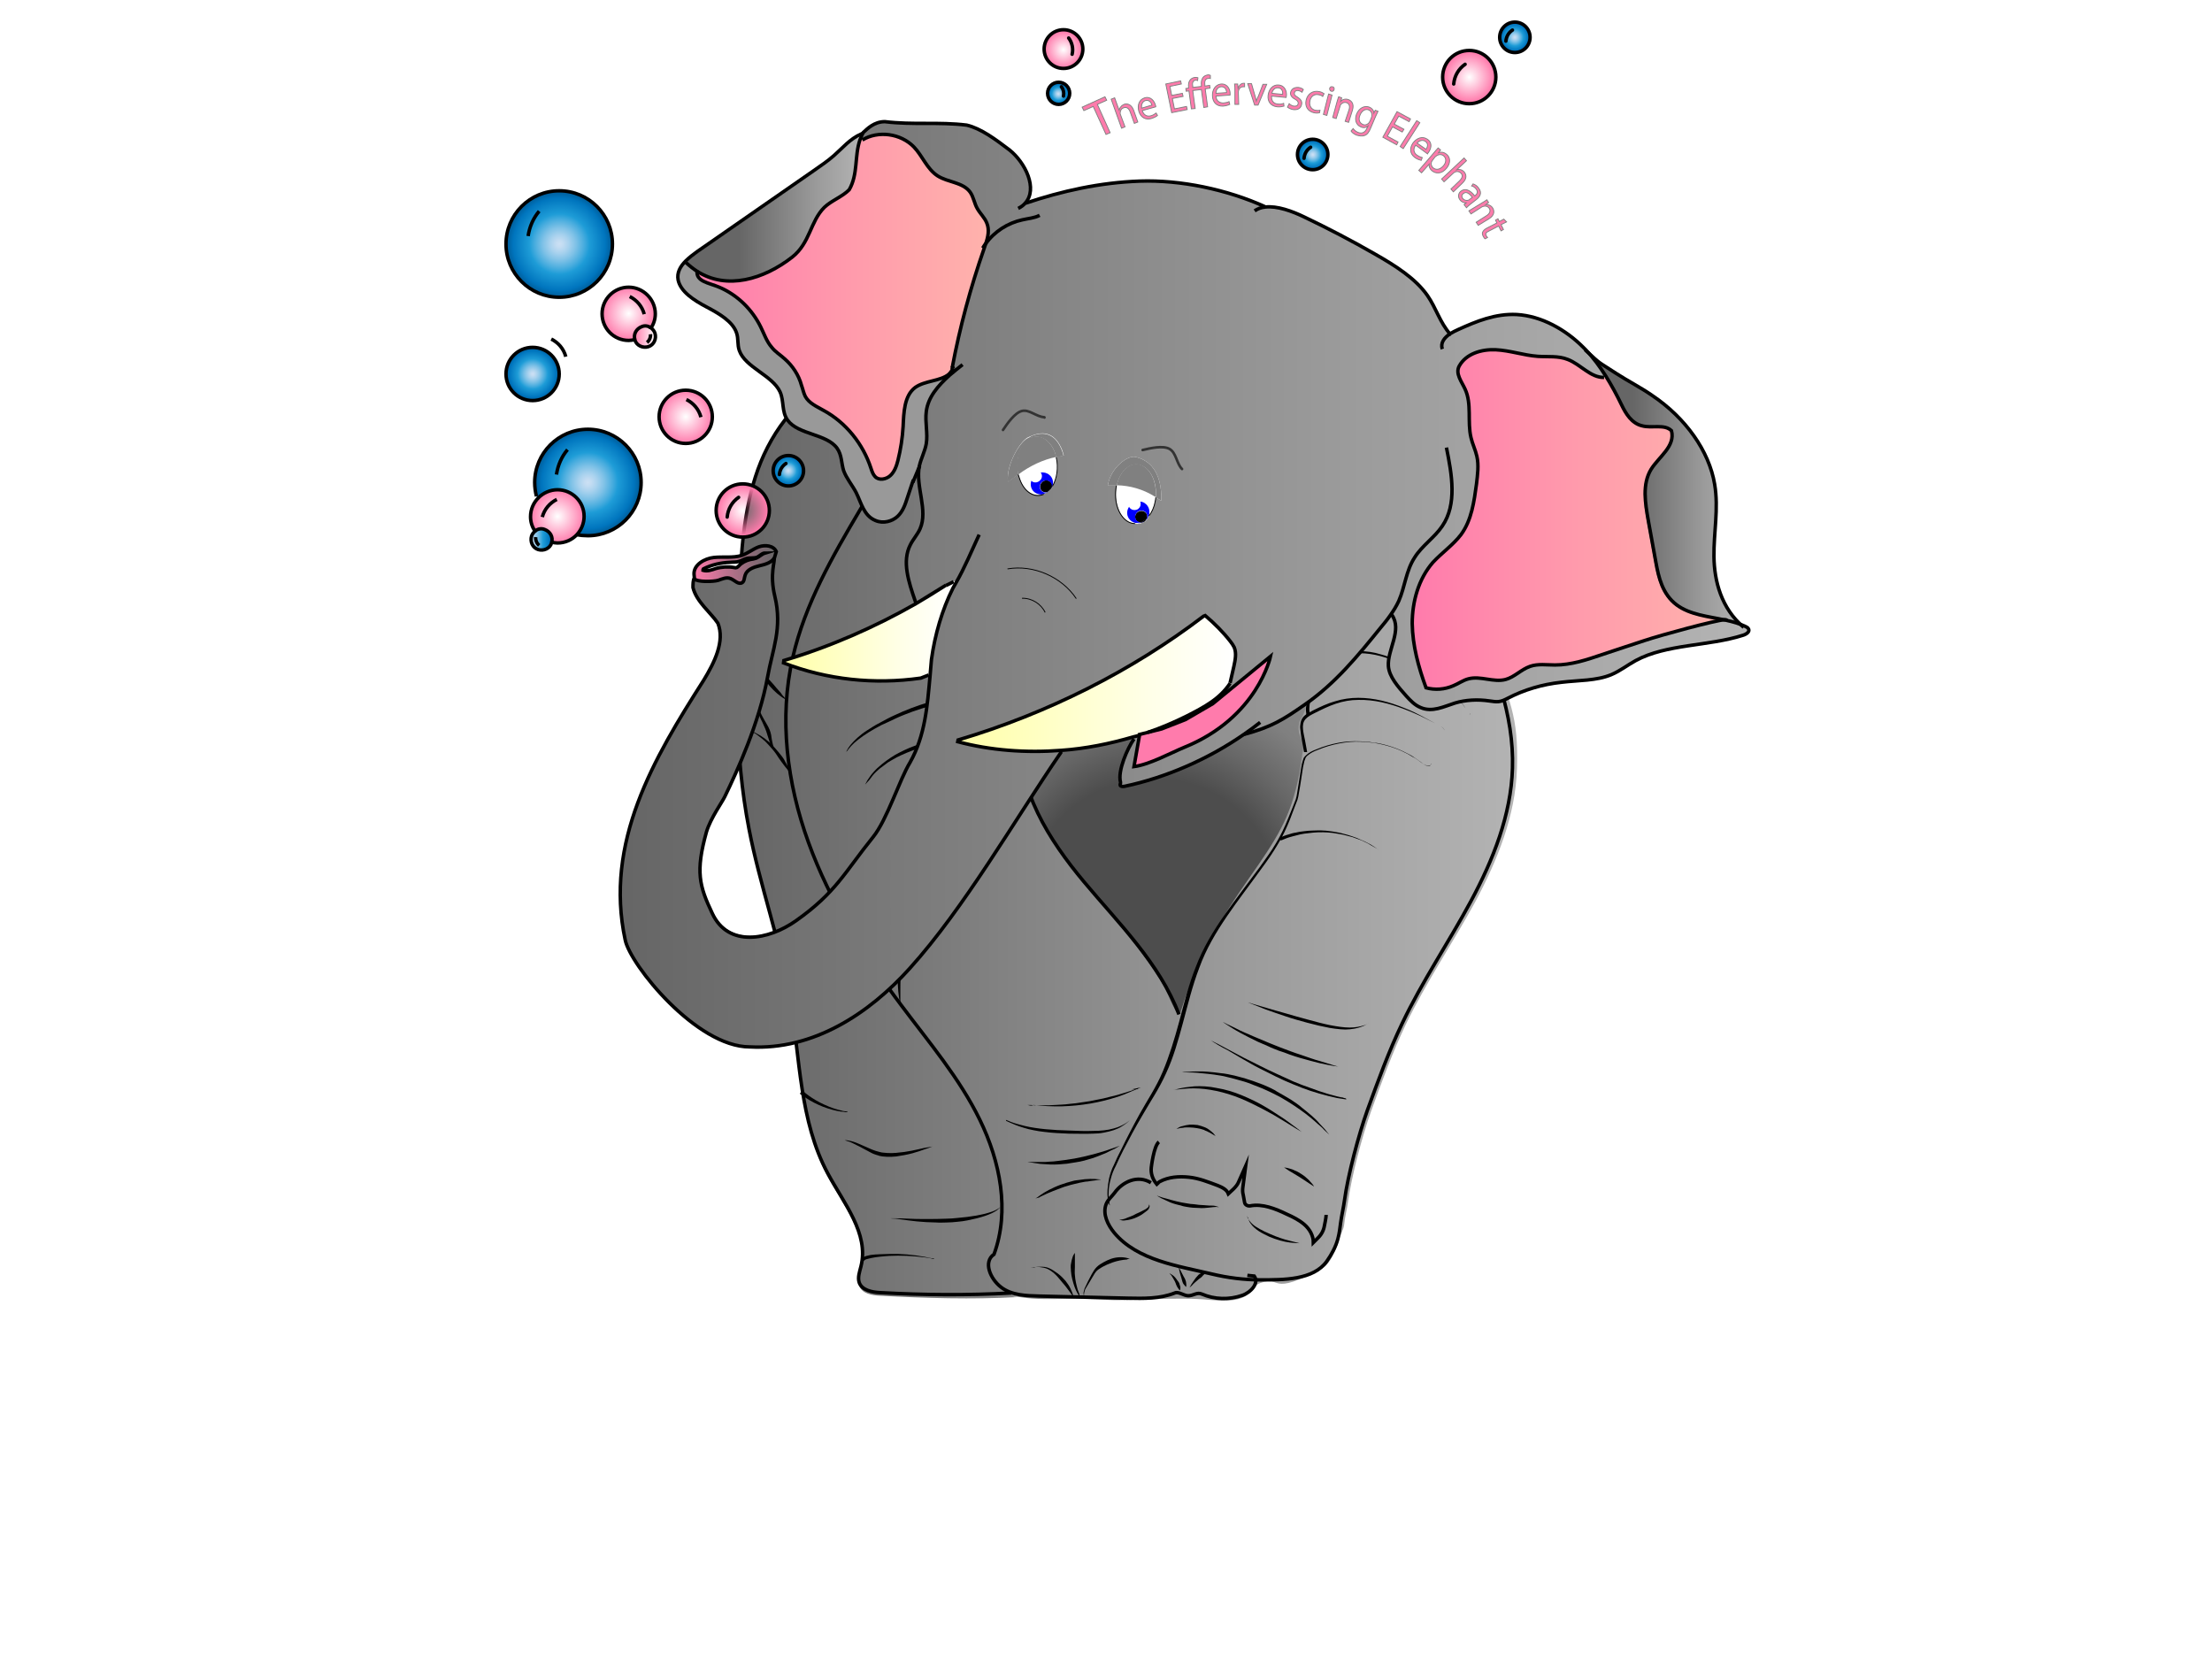 <?xml version="1.0" encoding="utf-8"?>
<!-- Generator: Adobe Illustrator 19.2.0, SVG Export Plug-In . SVG Version: 6.00 Build 0)  -->
<svg version="1.1" id="Layer_1" xmlns="http://www.w3.org/2000/svg" xmlns:xlink="http://www.w3.org/1999/xlink" x="0px" y="0px"
	 viewBox="0 0 640 480" style="enable-background:new 0 0 640 480;" xml:space="preserve">
<style type="text/css">
	.st0{fill:none;}
	.st1{fill:url(#SVGID_1_);}
	.st2{fill:url(#SVGID_2_);}
	.st3{fill:url(#SVGID_3_);}
	.st4{fill:none;stroke:#000000;stroke-miterlimit:10;}
	.st5{fill:#FF7BAC;stroke:#808080;stroke-width:0.25;stroke-miterlimit:10;}
	.st6{fill:url(#SVGID_4_);stroke:#000000;stroke-miterlimit:10;}
	.st7{fill:none;stroke:#000000;stroke-linecap:round;stroke-linejoin:round;}
	.st8{fill:url(#SVGID_5_);stroke:#000000;stroke-miterlimit:10;}
	.st9{fill:url(#SVGID_6_);stroke:#000000;stroke-linecap:round;stroke-linejoin:round;}
	.st10{fill:url(#SVGID_7_);stroke:#000000;stroke-miterlimit:10;}
	.st11{fill:url(#SVGID_8_);stroke:#000000;stroke-miterlimit:10;}
	.st12{fill:url(#SVGID_9_);stroke:#000000;stroke-linecap:round;stroke-linejoin:round;}
	.st13{fill:url(#SVGID_10_);stroke:#000000;stroke-miterlimit:10;}
	.st14{fill:url(#SVGID_11_);stroke:#000000;stroke-linecap:round;stroke-linejoin:round;}
	.st15{fill:#FFFFFF;}
	.st16{fill:url(#SVGID_12_);}
	.st17{fill:url(#SVGID_13_);}
	.st18{fill:#FF7BAC;}
	.st19{fill:#808080;}
	.st20{fill:#0000FF;}
	.st21{fill:url(#SVGID_14_);}
	.st22{fill:url(#SVGID_15_);}
	.st23{fill:url(#SVGID_16_);}
	.st24{fill:#999999;}
	.st25{fill:url(#SVGID_17_);}
	.st26{fill:url(#SVGID_18_);}
	.st27{fill:url(#SVGID_19_);}
	.st28{fill:url(#SVGID_20_);}
	.st29{fill:url(#SVGID_21_);}
	.st30{fill:url(#SVGID_22_);}
	.st31{fill:url(#SVGID_23_);}
	.st32{fill:url(#SVGID_24_);}
	.st33{fill:url(#SVGID_25_);}
	.st34{fill:url(#SVGID_26_);}
	.st35{fill:url(#SVGID_27_);}
	.st36{fill:none;stroke:#000000;stroke-width:0.25;stroke-miterlimit:10;}
	.st37{fill:none;stroke:#333333;stroke-width:0.75;stroke-linecap:round;stroke-miterlimit:10;}
	.st38{fill:url(#SVGID_28_);stroke:#000000;stroke-miterlimit:10;}
	.st39{fill:url(#SVGID_29_);stroke:#000000;stroke-miterlimit:10;}
	.st40{fill:url(#SVGID_30_);stroke:#000000;stroke-linecap:round;stroke-linejoin:round;}
</style>
<rect x="599.4" y="53.5" class="st0" width="21.7" height="4.7"/>
<g>
	
		<radialGradient id="SVGID_1_" cx="333.905" cy="217.245" r="126.396" gradientTransform="matrix(1 0 0 -1 0 480)" gradientUnits="userSpaceOnUse">
		<stop  offset="0.133" style="stop-color:#4D4D4D"/>
		<stop  offset="0.296" style="stop-color:#4D4D4D"/>
		<stop  offset="0.393" style="stop-color:#676767"/>
		<stop  offset="0.502" style="stop-color:#808080"/>
		<stop  offset="0.647" style="stop-color:#8A8A8A"/>
		<stop  offset="0.895" style="stop-color:#A6A6A6"/>
		<stop  offset="0.995" style="stop-color:#B3B3B3"/>
	</radialGradient>
	<path class="st1" d="M336.5,163.4c-1.3,0.1-2.3-0.3-3-0.9c-14.4,1.8-28.5,9.4-38.4,19.5c-12.1,12.2-15.9,30-17,46.6
		c-1.1,16.1,0,32.5,3.5,48.3c2.5,11.4,5.4,24,15.5,31c6.4,4.5,14,6.8,21.3,9.3c8.6,3,17.8,5.8,27,4.7c16.3-2,25.6-14.2,29.1-29.3
		c3.1-13.3,2.9-27.1,5.7-40.4c3.6-17.1,14-32.4,14.6-50.2C395.5,172.7,360.8,161.6,336.5,163.4z"/>
	
		<linearGradient id="SVGID_2_" gradientUnits="userSpaceOnUse" x1="214.067" y1="379.093" x2="438.66" y2="379.093" gradientTransform="matrix(1 0 0 -1 0 480)">
		<stop  offset="4.926108e-003" style="stop-color:#666666"/>
		<stop  offset="0.63" style="stop-color:#9A9A9A"/>
		<stop  offset="0.995" style="stop-color:#B3B3B3"/>
	</linearGradient>
	<path class="st2" d="M364.6,99.5c5.7,0,11.7,2.2,16.9,4.1c-3.7-1.9-7.4-3.6-11.3-5c-2.1-0.8-4.6-0.3-7.3,1
		C363.5,99.6,364.1,99.5,364.6,99.5z"/>
	
		<linearGradient id="SVGID_3_" gradientUnits="userSpaceOnUse" x1="213.012" y1="237.9" x2="438.96" y2="237.9" gradientTransform="matrix(1 0 0 -1 0 480)">
		<stop  offset="4.926108e-003" style="stop-color:#666666"/>
		<stop  offset="0.63" style="stop-color:#9A9A9A"/>
		<stop  offset="0.995" style="stop-color:#B3B3B3"/>
	</linearGradient>
	<path class="st3" d="M431,186c0,0-3.4-45.7-12.1-57.7c-2.9-4-6.6-7.2-10.7-10.1c-2,11.1-9,18.9-16.8,26.8
		c-2.4,2.4-16.7,42.3-13.6,58.3c0.4,2.2-1.7,5.2-1.8,5.5c-0.9,3.3,0.7,4.8,0.8,5.6c0.4,2.2,0.3,2.1,0,3.9
		c-2,15.4-5.9,21.9-12.7,31.9c-7,10.1-16.1,22.1-22.6,42.8c-0.8,2.4-3.4-5.6-5.5-9c-8.1-12.7-18.6-23.9-27.5-35.4
		c-4.7-6.1-8.3-12.4-11.1-19.6c-2.8-7.1-8.5-12.6-11.7-19.5c-7.2-15.1-11.2-32.6-14.2-49c-3-16.6-4.1-33.4-4.2-50.3
		c-0.2,0.1-0.5,0.1-0.7,0.1c-8,1.9-15.4-4.5-23.1-1.7c-11.7,4.3-20,15.1-24.3,26.8c-4.2,11.7-4.9,24.3-5.5,36.8
		c-1,22.6-1.5,45.5,2.8,67.8c3.2,16.7,9.2,32.8,12,49.6c2.9,17.1,2.7,35.3,10.9,50.7c4.7,8.7,12.1,17.5,9.7,27
		c-0.4,1.6-1.1,3.2-0.5,4.7c0.8,2.3,3.7,2.8,6.2,2.9c12.7,0.7,26.7,1.1,39.4,0.4L293,375c-0.4-0.2,2.6,0.6,7.3,0.8
		c4.9,0.2,11.7-0.3,20.4,0.3c5.7,0.4,19.5-1,29.4,0c13.1,1.3,10.5-3.5,14.6-4.9c6.3-2.3,2.2,4.2,18-4.3c2.1-1.2,3.9-5.3,4.5-7.7
		c0.4-1.6,1.5-3.2,1.7-4.8c0.2-2.3,0.8-4.3,1.1-6.5c1-7.4,4.1-19.1,6.6-26.1c3.1-8.6,6.2-17.1,10.1-25.3
		c5.9-12.3,13.6-23.6,20.1-35.5c6.4-12,11.7-25,12.1-38.6C439.4,206.8,436.8,203.3,431,186z"/>
	<g>
		<path class="st4" d="M335.3,330.4c-1.5,1.2-2.2,7.4-2.2,7.4c-0.2,1.7,0.4,3.4,1.5,4.7l0.4,0.5c-0.3-0.3,0.1-0.9,0.5-1.1
			c2.6-1.4,5.6-1.6,8.5-1.3s5.6,1.4,8.3,2.4c1.2,0.5,2.6,1.1,3.1,2.4l1.5-1.4c0.6-0.6,1.2-1.3,1.5-2.1l2-4.5l-0.8,6.1
			c-0.1,0.7-0.1,1.5,0.1,2.2l0.4,2.2c0.1,0.7,0.9,1.1,1.6,1c3.5-0.7,7.3,0.8,10.6,2.4c1.8,0.8,3.6,1.7,5.1,3s2.6,3.2,2.6,5.2
			l1.4-1.4c1-1,1.6-2.2,1.8-3.5c0,0,0.5-2.3,0.5-3.1"/>
		<path class="st4" d="M384.6,363.5"/>
		<g>
			<path d="M414.1,220.9c0,0,0,0.2-0.3,0.5c-0.3,0.2-0.9,0.2-1.5-0.1s-1.3-0.8-2.1-1.4c-0.4-0.3-0.8-0.6-1.3-0.8
				c-0.5-0.3-1-0.6-1.5-0.9c-2.2-1.2-5-2.3-8.4-3c-0.8-0.2-1.7-0.3-2.6-0.4c-0.9-0.1-1.9-0.2-2.8-0.2c-1.9-0.1-4,0.1-6.1,0.5
				s-4.2,1-6.3,1.9c-1.1,0.4-2.1,0.9-3,1.7c-0.2,0.2-0.4,0.4-0.5,0.7c-0.1,0.2-0.2,0.5-0.3,0.8c-0.1,0.6-0.3,1.2-0.4,1.8
				c-0.4,2.4-0.7,4.9-1.2,7.5c-0.1,0.6-0.2,1.3-0.4,1.9c-0.2,0.6-0.5,1.2-0.7,1.8c-0.5,1.2-0.9,2.5-1.4,3.7c-1,2.5-2.1,5-3.6,7.4
				c-1.4,2.4-3,4.7-4.7,7c-3.3,4.6-6.8,9.1-10,13.8c-3.2,4.7-6.1,9.6-8,14.9c-2,5.2-3.3,10.6-4.7,15.8c-1.4,5.2-2.8,10.2-4.9,14.7
				c-2,4.5-4.7,8.4-6.8,12.1c-2.2,3.7-4,7.1-5.6,10.2c-0.8,1.6-1.5,3-2.1,4.4c-0.7,1.3-1.2,2.6-1.5,3.8c-0.7,2.4-0.7,4.4-0.6,5.7
				c0.1,0.7,0.2,1.2,0.2,1.5c0.1,0.3,0.1,0.5,0.1,0.5H321c0,0-0.1-0.2-0.2-0.5s-0.2-0.8-0.3-1.5c-0.2-1.3-0.1-3.3,0.4-5.8
				c0.3-1.2,0.7-2.6,1.4-3.9c0.6-1.4,1.3-2.9,2.1-4.4c1.5-3.1,3.3-6.6,5.4-10.4s4.7-7.6,6.6-12.1s3.4-9.4,4.8-14.6
				s2.7-10.6,4.8-15.8c2-5.3,5-10.3,8.3-15s6.8-9.2,10.1-13.7c1.6-2.3,3.3-4.5,4.7-6.9c1.4-2.3,2.6-4.8,3.6-7.3
				c0.5-1.2,1-2.5,1.5-3.7c0.2-0.6,0.5-1.2,0.7-1.8s0.3-1.2,0.4-1.8c0.4-2.5,0.8-5,1.2-7.5c0.1-0.6,0.2-1.2,0.4-1.8
				c0.1-0.3,0.2-0.6,0.3-0.9c0.2-0.3,0.4-0.5,0.6-0.7c0.9-0.9,2-1.4,3.1-1.8c2.1-0.9,4.3-1.5,6.4-1.9s4.2-0.5,6.2-0.4
				c1,0,1.9,0.1,2.9,0.2c0.9,0.2,1.8,0.2,2.7,0.4c3.4,0.7,6.3,1.9,8.5,3.1c0.6,0.3,1.1,0.6,1.5,0.9c0.5,0.3,0.9,0.6,1.3,0.9
				c0.8,0.5,1.4,1.1,2,1.4c0.6,0.3,1.2,0.3,1.4,0.1C414,221.1,414,220.9,414.1,220.9L414.1,220.9z"/>
		</g>
		<g>
			<path d="M377.3,217.6l-0.6-3.3c-0.2-1.1-0.4-2.2-0.5-3.4c-0.1-0.6,0-1.2,0.1-1.8s0.4-1.2,0.8-1.7c0.8-0.9,2-1.4,2.9-1.9
				c2-1,4.1-2,6.3-2.6c2.2-0.7,4.5-1,6.7-1c4.6,0,9,1.2,13.2,2.9c2.1,0.8,4.1,1.8,6.1,2.9l3,1.6c0.5,0.3,1,0.5,1.5,0.8
				s1,0.7,1.1,1.2l0,0l0,0l-0.9-1l0.9,1l0,0c-0.1-0.6-0.6-0.9-1.1-1.2s-1-0.5-1.5-0.8l-3-1.5c-2-1-4.1-1.9-6.2-2.7
				c-4.2-1.6-8.6-2.7-13.1-2.6c-2.2,0-4.4,0.4-6.5,1.1c-2.1,0.7-4.1,1.7-6.1,2.7c-1,0.5-2,1-2.7,1.8s-0.8,1.8-0.7,2.9
				c0.1,1.1,0.4,2.2,0.6,3.3l0.6,3.3H377.3z"/>
		</g>
		<g>
			<path d="M378,206.9c0,0-0.1-0.2-0.1-0.8c-0.1-0.5-0.1-1.3,0.1-2.2c0.1-0.9,0.4-2,0.9-3.2c0.4-1.2,0.9-2.5,1.5-3.9
				s1.4-2.9,2.6-4.2s2.8-2.4,4.6-3.1c1.8-0.7,3.8-1.1,5.8-1.1s4.1,0.3,6,0.9c2,0.5,3.9,1.3,5.7,2.1c1.8,0.8,3.6,1.7,5.3,2.5
				c3.4,1.7,6.4,3.6,8.7,5.6c2.3,1.9,4,3.9,4.9,5.4c0.2,0.4,0.4,0.7,0.6,1s0.3,0.6,0.5,0.7c0.1,0.1,0.2,0,0.3,0c0-0.1,0-0.2,0-0.2
				c-0.1-0.1-0.2,0-0.1,0c0,0,0.1-0.1,0.1,0s0.1,0.1,0,0.2c0,0.1-0.2,0.1-0.3,0c-0.2-0.1-0.3-0.4-0.5-0.7s-0.4-0.6-0.6-1
				c-1-1.5-2.6-3.4-5-5.3c-2.3-1.9-5.4-3.7-8.8-5.4c-1.7-0.8-3.5-1.7-5.3-2.4c-1.8-0.8-3.7-1.5-5.6-2s-3.9-0.8-5.9-0.8
				s-3.9,0.4-5.6,1.1c-1.7,0.7-3.2,1.7-4.3,3c-1.1,1.2-1.8,2.7-2.4,4.1c-0.6,1.4-1,2.7-1.4,3.8s-0.7,2.2-0.8,3
				c-0.1,0.8-0.1,1.5,0,1.9c0,0.4,0.1,0.7,0.1,0.7L378,206.9z"/>
		</g>
		<g>
			<path d="M383.3,192.1c0,0-0.1-0.1-0.2-0.3s-0.4-0.5-0.6-0.9c-0.5-0.8-1.1-2.1-1.4-3.6c-0.4-1.6-0.5-3.4-0.3-5.4
				c0.1-1,0.3-2,0.5-3c0.3-1,0.6-2,1-3c1.6-3.9,4.3-7.2,6.7-9.1c1.2-1,2.3-1.7,3.1-2.1c0.8-0.4,1.3-0.6,1.3-0.6s-0.5,0.2-1.3,0.6
				c-0.8,0.4-1.9,1.1-3.1,2.1c-2.4,2-4.9,5.4-6.4,9.2c-0.4,1-0.7,1.9-0.9,2.9c-0.2,1-0.4,1.9-0.4,2.9c-0.1,1.9,0.1,3.7,0.5,5.1
				c0.4,1.5,0.9,2.6,1.4,3.3c0.2,0.4,0.4,0.6,0.6,0.8s0.2,0.3,0.2,0.3L383.3,192.1z"/>
		</g>
		<path class="st4" d="M424.1,169.7c0,2.7,0.6,5.4,1.7,7.8c6.4,14.3,12.3,29.2,11.8,44.8c-0.4,13.5-5.6,26.5-12,38.4
			c-6.4,11.9-14.1,23.2-19.9,35.4c-3.9,8.1-7,16.7-10.1,25.2c-2.5,7-5.6,18.7-6.6,26c-0.3,2.2-0.8,4.2-1.1,6.4
			c-0.2,1.6-0.4,3.2-0.8,4.7c-0.6,2.3-1.8,4.5-3.2,6.5c-3.9,5.5-12.5,5.4-19.2,5.4c-4.8,0-9.5-0.6-14.1-1.7
			c-9.6-2.3-21.5-3.9-28.2-11.9c-1.9-2.3-3.4-5.4-2.4-8.2c0.5-1.4,1.7-2.3,2.5-3.4c2.2-3.1,6.6-5.3,10.5-2.9"/>
		<g>
			<path d="M334.7,345.9c0,0,0.3,0.1,0.8,0.3c0.5,0.2,1.2,0.4,2,0.6c1.7,0.5,3.9,1.1,6.1,1.4c0.6,0.1,1.1,0.2,1.7,0.2
				c0.6,0.1,1.1,0.1,1.6,0.2c1.1,0.1,2.1,0.1,2.9,0.2c0.9,0,1.6,0,2.1,0.2c0.5,0.1,0.8,0.3,0.8,0.3s-0.3-0.1-0.8-0.1
				s-1.2,0.1-2.1,0.2s-1.9,0.2-3,0.1c-1.1,0-2.3-0.1-3.4-0.3c-0.6-0.1-1.2-0.2-1.7-0.4c-0.6-0.1-1.1-0.3-1.6-0.4
				c-1.1-0.3-2-0.7-2.8-1.1C335.6,346.6,334.7,345.9,334.7,345.9z"/>
		</g>
		<g>
			<path d="M360.7,351.7c0,0,0,0.1,0.1,0.2c0,0.1,0.1,0.3,0.2,0.5c0.2,0.4,0.6,1,1.2,1.6s1.4,1.1,2.3,1.6s1.9,1,2.9,1.4
				c2,0.9,4.1,1.6,5.8,2c0.8,0.2,1.5,0.4,2,0.5s0.8,0.2,0.8,0.2s-1.1,0-2.8-0.2c-1.7-0.2-3.9-0.8-6-1.7c-1-0.5-2.1-1-3-1.6
				s-1.7-1.3-2.2-2c-0.6-0.7-0.8-1.4-0.9-1.9C360.7,352,360.7,351.7,360.7,351.7z"/>
		</g>
		<g>
			<path d="M323.9,352.9c0,0,0.7,0,1.6-0.3c0.4-0.2,1-0.4,1.5-0.6c0.6-0.2,1.2-0.5,1.7-0.8c0.6-0.3,1.2-0.5,1.7-0.8s1.1-0.5,1.4-0.8
				c0.4-0.2,0.6-0.6,0.6-0.8c0.1-0.3,0-0.4,0-0.4s0.1,0.1,0.2,0.4s-0.1,0.8-0.4,1.2c-0.4,0.4-0.9,0.7-1.4,1.1s-1.1,0.7-1.7,1
				c-1.2,0.6-2.5,0.9-3.6,1c-0.5,0.1-1,0-1.3-0.1C324,353,323.9,352.9,323.9,352.9z"/>
		</g>
		<g>
			<path d="M339.4,315.4c0,0,0.2,0,0.4-0.1c0.3-0.1,0.7-0.2,1.2-0.3c0.5-0.1,1.2-0.3,2-0.4s1.6-0.2,2.6-0.3c1.9-0.1,4.2,0,6.5,0.5
				c2.4,0.4,4.8,1.1,7.2,2.1c2.4,1,4.7,2.1,6.7,3.3c2.1,1.2,3.9,2.5,5.5,3.5c1.6,1.1,2.8,2.1,3.7,2.7c0.9,0.7,1.4,1.1,1.4,1.1
				s-2.2-1.3-5.4-3.3c-1.6-1-3.5-2.1-5.6-3.2s-4.3-2.2-6.7-3.2c-4.6-1.9-9.6-2.9-13.4-2.9c-0.9,0-1.8,0-2.6,0.1
				c-0.8,0.1-1.4,0.1-2,0.2C340.1,315.2,339.4,315.4,339.4,315.4z"/>
		</g>
		<g>
			<path d="M350.3,301c1.6,0.8,3.2,1.6,4.8,2.5l4.7,2.5l4.8,2.4c1.6,0.8,3.2,1.6,4.8,2.3l2.4,1.1l2.4,1.1l2.5,1l2.5,0.9l2.5,0.9
				l2.5,0.8c0.9,0.2,1.7,0.5,2.6,0.7l2.6,0.6v0.2l-1.6-0.7l1.7,0.6v0.2l-2.6-0.4c-0.9-0.2-1.8-0.4-2.6-0.6l-2.6-0.7l-2.6-0.8
				l-2.5-0.9l-2.5-1c-1.7-0.7-3.3-1.4-4.9-2.2c-1.6-0.8-3.2-1.6-4.8-2.4c-1.6-0.8-3.1-1.7-4.7-2.6c-1.5-0.9-3.1-1.8-4.6-2.7
				C353.3,302.9,351.8,302,350.3,301z"/>
		</g>
		<g>
			<path d="M353.8,295.7c0,0,0.5,0.2,1.4,0.7c0.9,0.4,2.1,1,3.7,1.8c0.8,0.4,1.6,0.7,2.5,1.1s1.8,0.8,2.8,1.2c1.9,0.8,4,1.7,6.1,2.5
				s4.2,1.6,6.1,2.2c1,0.3,1.9,0.7,2.9,1c0.9,0.3,1.8,0.6,2.6,0.8c1.6,0.5,2.9,0.9,3.9,1.2c0.9,0.3,1.5,0.4,1.5,0.4
				s-0.6-0.1-1.5-0.2c-1-0.2-2.3-0.4-4-0.8c-1.6-0.4-3.5-0.9-5.6-1.5c-1-0.3-2-0.6-3.1-1c-1-0.4-2.1-0.8-3.1-1.1
				c-1-0.4-2.1-0.8-3.1-1.3c-1-0.4-2-0.9-3-1.3c-1.9-0.9-3.6-1.8-5.1-2.6c-1.5-0.8-2.7-1.6-3.5-2.1
				C354.2,296,353.8,295.7,353.8,295.7z"/>
		</g>
		<g>
			<path d="M370.1,242.4c0,0,0.5-0.2,1.3-0.5c0.4-0.2,0.9-0.3,1.5-0.5s1.2-0.4,2-0.5c0.7-0.2,1.5-0.3,2.4-0.4
				c0.8-0.1,1.7-0.2,2.7-0.2c0.9,0,1.9-0.1,2.8,0c1,0,1.9,0.2,2.9,0.3c1,0.2,1.9,0.3,2.9,0.6c0.9,0.2,1.8,0.5,2.7,0.8
				c0.9,0.3,1.7,0.6,2.5,1c0.8,0.3,1.5,0.7,2.1,1c0.7,0.3,1.2,0.7,1.7,1s0.9,0.6,1.3,0.9c0.7,0.5,1.1,0.8,1.1,0.8s-0.4-0.3-1.1-0.8
				c-0.3-0.3-0.8-0.5-1.3-0.8s-1.1-0.6-1.7-1c-0.6-0.3-1.4-0.7-2.1-1c-0.8-0.3-1.6-0.6-2.5-0.9c-0.9-0.2-1.8-0.5-2.7-0.7
				c-0.9-0.2-1.9-0.3-2.9-0.5c-1-0.1-1.9-0.2-2.9-0.2s-1.9,0-2.8,0.1s-1.8,0.2-2.6,0.3c-0.8,0.1-1.6,0.3-2.3,0.5
				c-0.7,0.2-1.3,0.3-1.9,0.5s-1,0.3-1.4,0.5c-0.8,0.3-1.2,0.5-1.2,0.5L370.1,242.4z"/>
		</g>
		<g>
			<path d="M361,290c0,0,2.2,0.7,5.4,1.6c1.6,0.5,3.5,1,5.6,1.6c2,0.6,4.2,1.2,6.4,1.8c2.2,0.6,4.4,1.2,6.4,1.6
				c2.1,0.4,4,0.7,5.7,0.7s3.1-0.3,4-0.6c0.5-0.1,0.8-0.3,1.1-0.4c0.2-0.1,0.4-0.2,0.4-0.2s-0.1,0.1-0.4,0.2c-0.2,0.1-0.6,0.3-1,0.5
				c-0.5,0.2-1,0.4-1.7,0.6s-1.5,0.3-2.3,0.4c-0.9,0.1-1.8,0.1-2.8,0s-2-0.2-3.1-0.4c-2.1-0.4-4.3-0.9-6.5-1.5s-4.4-1.2-6.4-1.9
				c-2-0.7-3.9-1.3-5.5-1.9s-2.9-1.2-3.8-1.5C361.5,290.2,361,290,361,290z"/>
		</g>
		<g>
			<path d="M342,310.2c0,0,0.7-0.1,2.1-0.1c0.7-0.1,1.4-0.1,2.4-0.1c0.5,0,0.9,0,1.5,0c0.5,0,1.1,0.1,1.6,0.1
				c1.1,0.1,2.3,0.2,3.6,0.4c1.3,0.1,2.6,0.4,4,0.7c1.4,0.4,2.8,0.7,4.2,1.2c1.4,0.4,2.8,1,4.2,1.5c1.4,0.6,2.8,1.2,4,2
				c1.3,0.7,2.6,1.5,3.8,2.2c1.2,0.8,2.3,1.5,3.3,2.4c1,0.8,2,1.6,2.8,2.3c0.4,0.4,0.8,0.7,1.2,1.1c0.4,0.4,0.7,0.7,1,1.1
				c0.6,0.7,1.2,1.2,1.6,1.7c0.8,1,1.3,1.6,1.3,1.6s-0.5-0.5-1.5-1.4c-0.4-0.5-1-1-1.7-1.6s-1.4-1.3-2.3-2c-0.8-0.7-1.8-1.4-2.9-2.2
				c-0.5-0.4-1.1-0.7-1.6-1.1c-0.6-0.4-1.1-0.7-1.7-1.1c-1.2-0.7-2.4-1.5-3.7-2.1c-1.3-0.7-2.7-1.3-4-1.9c-1.4-0.5-2.7-1.1-4.1-1.6
				s-2.8-0.8-4.1-1.2c-0.7-0.2-1.3-0.3-2-0.5s-1.3-0.3-1.9-0.4c-1.3-0.2-2.4-0.4-3.6-0.5c-1.1-0.1-2.1-0.2-3-0.3
				c-0.9-0.1-1.7-0.1-2.4-0.1C342.8,310.3,342,310.2,342,310.2z"/>
		</g>
		<g>
			<path d="M340.4,326.6c0,0,0.2-0.1,0.5-0.3c0.3-0.2,0.7-0.4,1.3-0.5c0.6-0.2,1.2-0.3,2-0.4c0.4,0,0.7,0,1.1,0s0.8,0.1,1.2,0.1
				c0.4,0.1,0.8,0.2,1.1,0.3c0.4,0.1,0.7,0.3,1.1,0.4c0.7,0.3,1.2,0.7,1.7,1.1s0.8,0.7,1,1s0.3,0.4,0.3,0.4s-0.2-0.1-0.5-0.3
				c-0.3-0.2-0.7-0.4-1.2-0.7c-0.2-0.1-0.5-0.2-0.8-0.4c-0.3-0.1-0.6-0.2-0.9-0.4c-0.6-0.2-1.3-0.4-2-0.5s-1.4-0.2-2.1-0.2
				c-0.3,0-0.7,0-1,0s-0.6,0-0.9,0.1c-0.6,0-1,0.1-1.3,0.2C340.6,326.6,340.4,326.6,340.4,326.6z"/>
		</g>
		<g>
			<path d="M371.5,337.8c0,0,0.7,0,1.6,0.3c0.5,0.1,1,0.3,1.6,0.6c0.6,0.2,1.2,0.6,1.7,0.9c0.6,0.4,1.1,0.7,1.6,1.2
				c0.5,0.4,0.9,0.8,1.2,1.2c0.7,0.7,1,1.3,1,1.3s-0.6-0.4-1.4-0.9s-1.9-1.3-2.9-1.9c-1.1-0.7-2.2-1.3-3-1.8
				C372.1,338.1,371.5,337.8,371.5,337.8z"/>
		</g>
		<path class="st4" d="M258.4,131.3c-3.2,5.4-6.3,10.8-9.5,16.1c-8,13.5-16,27.4-19.5,42.7c-4.1,17.7-1.7,36.5,4.5,53.6
			s16,32.7,26.9,47.2c8,10.7,16.8,21,22.7,33.1s8.7,26.3,4.1,38.9c-3.2,2.2-1.1,7.1,2,9.5s7.3,2.5,11.2,2.6c8.5,0.2,17,0.4,25.5,0.6
			c4.6,0.1,9.3,0.2,13.6-1.5c1.1-0.5,2.6,0.8,3.9,0.8c1.5,0,2.5-1.1,3.9-0.5c3.7,1.6,7.9,1.7,11.7,0.4c2.4-0.8,5-3.5,3.5-5.6
			c-0.7-0.1-1.3-0.1-2-0.2"/>
		<path class="st4" d="M286.2,164.2c8.4,8.5,12.8,20.9,11.6,32.9c-0.5,5.2-2,10.3-2.4,15.5c-1.2,15.8,8.1,30.4,18.2,42.5
			s21.9,23.6,27.5,38.4"/>
		<g>
			<path d="M297.3,319.7c0.7,0,1.4,0,2,0.1h2h2l2-0.1c1.4-0.1,2.7-0.1,4-0.3l2-0.2l2-0.3l2-0.3l2-0.4l2-0.4l2-0.5l2-0.5l2-0.6
				c1.3-0.4,2.6-0.8,3.9-1.3l0.1,0.2c-0.6,0.1-1.3,0.1-1.9,0.1c0.6-0.1,1.2-0.3,1.8-0.4l0.9-0.2l-0.9,0.4l-1.9,0.8
				c-0.6,0.3-1.3,0.5-1.9,0.8l-1.9,0.7l-2,0.6c-1.3,0.4-2.6,0.7-4,1c-1.3,0.3-2.7,0.5-4.1,0.7s-2.7,0.3-4.1,0.4l-2.1,0.1h-2.1
				c-1.4,0-2.7-0.1-4.1-0.2l-2-0.2C298.6,320,298,319.9,297.3,319.7z"/>
		</g>
		<g>
			<path d="M299.6,346.8c0,0,0.2-0.2,0.7-0.5c0.4-0.3,1.1-0.8,1.9-1.3s1.8-1,2.9-1.5c0.5-0.2,1.1-0.5,1.7-0.7s1.2-0.4,1.8-0.6
				c0.6-0.2,1.2-0.3,1.8-0.5c0.6-0.2,1.2-0.2,1.8-0.3c1.2-0.2,2.3-0.3,3.2-0.3c0.9,0,1.7,0,2.3,0.1c0.5,0,0.9,0.1,0.9,0.1
				s-0.3,0-0.9,0.1c-0.5,0.1-1.3,0.2-2.2,0.3c-0.5,0.1-1,0.2-1.5,0.2c-0.5,0.1-1.1,0.2-1.6,0.3c-1.1,0.3-2.3,0.5-3.5,0.9
				c-1.2,0.3-2.3,0.8-3.4,1.2c-0.5,0.2-1.1,0.4-1.5,0.6c-0.5,0.2-1,0.4-1.4,0.6c-0.8,0.4-1.6,0.7-2,1
				C299.9,346.6,299.6,346.8,299.6,346.8z"/>
		</g>
		<g>
			<path d="M297.3,336.2c0,0,0.4,0,1.2,0c0.8,0,1.8,0,3.1,0c0.6,0,1.3,0,2.1-0.1c0.7,0,1.5-0.1,2.3-0.2c1.6-0.2,3.3-0.4,4.9-0.7
				c1.7-0.3,3.3-0.7,4.9-1.1c0.8-0.2,1.5-0.4,2.2-0.6s1.4-0.4,2-0.6c1.2-0.4,2.2-0.8,2.9-1c0.7-0.3,1.1-0.4,1.1-0.4s-0.4,0.2-1,0.6
				c-0.3,0.2-0.7,0.4-1.2,0.6s-1,0.5-1.6,0.8c-1.2,0.5-2.6,1.1-4.1,1.6c-0.8,0.2-1.6,0.5-2.4,0.7s-1.7,0.4-2.5,0.5
				c-0.9,0.1-1.7,0.3-2.5,0.4s-1.7,0.1-2.5,0.2c-1.6,0.1-3.1,0-4.4-0.1c-0.6,0-1.2-0.1-1.8-0.2c-0.5-0.1-1-0.1-1.3-0.2
				C297.7,336.3,297.3,336.2,297.3,336.2z"/>
		</g>
		<g>
			<path d="M291,324c0,0,0.6,0.2,1.5,0.6c0.5,0.2,1.1,0.4,1.8,0.6c0.7,0.2,1.5,0.4,2.3,0.6c3.4,0.8,8.1,1.2,12.8,1.3
				c2.4,0.1,4.7,0.2,6.9,0.1c2.2,0,4.2-0.2,5.9-0.7c0.8-0.2,1.6-0.5,2.2-0.8s1.2-0.6,1.6-0.9s0.7-0.5,0.9-0.7
				c0.2-0.2,0.3-0.3,0.3-0.3s-0.1,0.1-0.3,0.3c-0.2,0.2-0.5,0.5-0.9,0.8s-0.9,0.7-1.6,1.1c-0.6,0.4-1.4,0.7-2.2,1
				c-0.9,0.3-1.8,0.5-2.8,0.7s-2.1,0.3-3.2,0.3c-2.2,0.1-4.6,0-7,0c-2.4-0.1-4.7-0.2-7-0.5c-1.1-0.1-2.2-0.3-3.2-0.5
				s-1.9-0.4-2.8-0.7c-1.7-0.5-3.1-1.1-4-1.5c-0.5-0.2-0.8-0.4-1.1-0.5C291.1,324,291,324,291,324z"/>
		</g>
		<g>
			<path d="M261.8,232.2c0,0,0-0.1,0.1-0.4c0.1-0.2,0.3-0.6,0.8-0.9c0.4-0.3,1-0.6,1.6-0.8c0.6-0.3,1.3-0.6,2.1-0.9
				c1.6-0.6,3.4-1.4,5.3-2.1c2-0.8,4-1.6,6.1-2.3c2.1-0.8,4.2-1.5,6.3-2.1c2.1-0.5,4.1-0.8,5.8-0.7c0.9,0,1.6,0.1,2.3,0.3
				c0.7,0.2,1.3,0.3,1.7,0.5c0.5,0.2,0.8,0.4,1,0.5s0.4,0.2,0.4,0.2s-0.1,0-0.4-0.1c-0.2-0.1-0.6-0.2-1.1-0.4
				c-0.9-0.3-2.3-0.5-4-0.4c-1.7,0-3.5,0.4-5.5,1s-4.1,1.3-6.2,2.1s-4.2,1.5-6.2,2.2s-3.8,1.3-5.4,1.9c-0.8,0.3-1.5,0.5-2.2,0.7
				s-1.2,0.4-1.6,0.6c-0.4,0.2-0.7,0.5-0.8,0.7C261.8,232.1,261.8,232.2,261.8,232.2z"/>
		</g>
		<g>
			<path d="M250.3,227l0.7-1.3c0.3-0.4,0.6-0.9,0.9-1.3c0.3-0.4,0.6-0.8,1-1.2s0.7-0.8,1.1-1.1c1.5-1.4,3.2-2.6,5-3.7
				c1.8-1,3.7-1.9,5.6-2.6c1.9-0.7,3.9-1.3,5.9-1.8s4-1,6-1.3c2-0.4,4.1-0.6,6.1-0.8c1-0.1,2.1-0.1,3.1-0.1s2.1,0,3.1,0.1
				s2.1,0.2,3.1,0.4l1.5,0.3l1.5,0.4l-0.1,0.2l-2.3-1.1l2.4,0.9l-0.1,0.2l-1.5-0.3l-1.5-0.2c-1-0.1-2-0.2-3-0.2s-2,0-3,0
				s-2,0.1-3,0.2c-2,0.2-4,0.5-6,0.9s-4,0.9-5.9,1.4c-3.9,1-7.8,2.3-11.4,4.1c-0.9,0.5-1.8,1-2.6,1.5c-0.8,0.6-1.6,1.2-2.4,1.8
				c-0.4,0.3-0.7,0.7-1.1,1c-0.4,0.4-0.7,0.7-1,1.1l-0.9,1.2L250.3,227z"/>
		</g>
		<g>
			<path d="M244.8,217.6c0,0,0.1-0.2,0.3-0.6c0.2-0.4,0.5-0.9,1-1.5c1-1.2,2.6-2.8,4.8-4.2c1.1-0.7,2.3-1.5,3.7-2.2
				c1.3-0.7,2.7-1.5,4.3-2.2c1.5-0.7,3.1-1.4,4.7-2s3.3-1.2,5-1.7s3.4-0.9,5.1-1.3c0.9-0.2,1.7-0.3,2.5-0.5c0.8-0.1,1.7-0.3,2.5-0.4
				c1.6-0.2,3.2-0.4,4.8-0.4c1.5-0.1,2.9-0.1,4.3-0.1c1.3,0,2.5,0,3.6,0.1c1.1,0,2-0.1,2.8-0.1c0.8-0.1,1.4-0.2,1.8-0.3
				s0.6-0.1,0.6-0.1s-0.2,0.1-0.6,0.2c-0.4,0.1-1,0.3-1.7,0.4c-1.5,0.3-3.7,0.4-6.4,0.5c-1.3,0.1-2.7,0.1-4.2,0.3
				c-1.5,0.1-3.1,0.3-4.7,0.6c-0.8,0.1-1.6,0.3-2.5,0.4c-0.8,0.2-1.7,0.3-2.5,0.5c-1.7,0.4-3.4,0.8-5,1.3c-1.7,0.5-3.3,1-5,1.6
				c-1.6,0.6-3.2,1.2-4.7,1.9s-2.9,1.4-4.3,2c-1.3,0.7-2.6,1.4-3.7,2.1c-2.2,1.4-3.9,2.7-5,3.9c-0.5,0.6-0.9,1-1.1,1.4
				C244.9,217.4,244.8,217.6,244.8,217.6z"/>
		</g>
		<g>
			<path d="M254.4,257c0,0,0,0.5,0,1.3s0,2,0,3.4s0,3-0.1,4.8c0,1.7-0.1,3.6-0.2,5.5c-0.1,1.8-0.1,3.7,0,5.4c0.1,1.7,0.5,3.3,1,4.5
				c0.5,1.3,1.1,2.3,1.5,3s0.7,1,0.7,1s-0.4-0.3-0.9-0.9s-1.3-1.6-1.9-2.8c-0.6-1.3-1.2-2.9-1.4-4.7c-0.2-1.8-0.2-3.7-0.1-5.5
				c0.1-1.9,0.2-3.7,0.3-5.4c0.1-1.7,0.3-3.4,0.4-4.7c0.1-1.4,0.3-2.5,0.3-3.4C254.3,257.4,254.4,257,254.4,257z"/>
		</g>
		<g>
			<path d="M262.7,264.3c0,0-0.3,1.7-0.7,4.1c-0.2,1.2-0.4,2.7-0.6,4.2c-0.2,1.6-0.4,3.2-0.5,4.9c-0.1,1.7-0.2,3.3-0.3,4.9
				c-0.1,1.6-0.1,3-0.1,4.3c0,2.5,0,4.2,0,4.2s-0.1-0.4-0.2-1.1s-0.3-1.8-0.4-3c-0.1-1.3-0.2-2.7-0.2-4.3c0-0.8,0-1.6,0-2.4
				s0.1-1.7,0.1-2.5c0.2-1.7,0.4-3.4,0.6-4.9c0.3-1.6,0.6-3,0.9-4.2s0.6-2.2,0.8-2.9C262.5,264.7,262.7,264.3,262.7,264.3z"/>
		</g>
		<g>
			<path d="M298.4,366.8c0,0,0.2,0,0.7-0.1c0.4-0.1,1.1-0.2,1.8-0.2c0.8,0,1.7,0,2.6,0.4s1.8,1,2.6,1.6c0.8,0.6,1.6,1.4,2.2,2.1
				c0.6,0.8,1.1,1.5,1.4,2.2c0.7,1.4,0.9,2.4,0.9,2.4h-0.1c0,0-0.2-0.2-0.4-0.6c-0.3-0.4-0.6-0.9-1.1-1.5c-0.4-0.6-1-1.3-1.6-2
				s-1.2-1.5-1.9-2.2c-0.7-0.7-1.5-1.3-2.3-1.7c-0.8-0.4-1.7-0.5-2.4-0.6c-0.7,0-1.4,0-1.8,0C298.6,366.9,298.4,366.9,298.4,366.8
				L298.4,366.8z"/>
		</g>
		<g>
			<path d="M313.7,375.1c-0.2-0.3-0.2-0.8-0.2-1.2c0.1-0.4,0.2-0.8,0.3-1.1c0.3-0.7,0.7-1.4,1-2.1l1.1-2.1c0.4-0.7,0.8-1.4,1.4-2
				s1.3-1,2-1.4s1.4-0.7,2.2-1c1.5-0.5,3.2-0.6,4.7-0.2l0.7,0.2l-0.7,0.1c-0.2,0-0.4,0-0.5,0.1v-0.1c0.2-0.1,0.3-0.2,0.5-0.2v0.3
				c-1.5,0.1-3,0.4-4.4,0.9c-0.7,0.3-1.4,0.5-2.1,0.9c-0.7,0.3-1.3,0.7-1.9,1.1s-1,1-1.4,1.7l-1.2,2c-0.4,0.7-0.8,1.3-1.2,2
				C313.8,373.6,313.5,374.4,313.7,375.1L313.7,375.1z"/>
		</g>
		<g>
			<path d="M312.3,375.1c0,0-0.1-0.2-0.3-0.5c-0.2-0.3-0.4-0.7-0.7-1.3c-0.5-1.1-1-2.7-1.3-4.3c-0.1-0.8-0.2-1.6-0.2-2.4
				c0-0.4,0-0.8,0.1-1.1c0.1-0.4,0.1-0.7,0.2-1c0.2-0.6,0.3-1.1,0.5-1.4s0.3-0.5,0.3-0.5h0.1c0,0,0,0.2,0,0.6c0,0.3,0,0.8,0,1.4
				s0,1.3,0,2s-0.1,1.5,0,2.3c0.1,1.6,0.5,3.1,0.8,4.2c0.2,0.6,0.4,1,0.5,1.3C312.3,374.9,312.4,375.1,312.3,375.1L312.3,375.1z"/>
		</g>
		<g>
			<path d="M338.4,368.4c0,0,0.3,0.2,0.8,0.5s1,0.9,1.4,1.5c0.2,0.3,0.5,0.6,0.6,0.9s0.2,0.7,0.3,1c0.1,0.6-0.1,1-0.1,1h-0.1
				c0,0-0.3-0.3-0.6-0.8c-0.1-0.2-0.3-0.5-0.4-0.8s-0.2-0.6-0.4-1c-0.3-0.6-0.7-1.2-1-1.7C338.6,368.7,338.3,368.4,338.4,368.4
				L338.4,368.4z"/>
		</g>
		<g>
			<path d="M341.1,366.7c0,0,0.7,1.3,1.4,2.7c0.2,0.3,0.4,0.7,0.5,1s0.2,0.6,0.2,0.9c0.1,0.6,0,1,0,1h-0.1c0,0-0.3-0.3-0.6-0.7
				c-0.2-0.2-0.3-0.5-0.4-0.8s-0.2-0.7-0.3-1.1C341.3,368.2,341,366.7,341.1,366.7L341.1,366.7z"/>
		</g>
		<g>
			<path d="M344.2,372.5c0,0,0.2-0.4,0.5-0.9s0.8-1.2,1.3-1.9c0.3-0.3,0.5-0.6,0.8-0.9c0.3-0.2,0.6-0.4,0.9-0.5
				c0.6-0.2,1.1-0.2,1.1-0.2v0.1c0,0-0.2,0.4-0.7,0.8c-0.2,0.2-0.4,0.5-0.7,0.7c-0.3,0.2-0.6,0.4-0.9,0.7c-0.6,0.5-1.2,1-1.6,1.5
				C344.5,372.2,344.2,372.6,344.2,372.5L344.2,372.5z"/>
		</g>
		<path class="st4" d="M292.6,374.1c-12.6,0.7-25.3,0.6-37.9-0.1c-2.4-0.1-5.3-0.7-6.1-2.9c-0.5-1.5,0.1-3.1,0.5-4.7
			c2.4-9.5-5-18.3-9.6-26.9c-8.2-15.2-8-33.4-10.9-50.4c-2.8-16.7-8.7-32.7-11.9-49.3c-4.3-22.1-3.8-44.9-2.8-67.4
			c0.5-12.4,1.2-24.9,5.4-36.6c4.2-11.6,12.5-22.4,24.1-26.6c7.7-2.8,16,3.6,24,1.7c22-5.3,31.8,16.7,54.4,17.9
			c12.6,0.7,35.8-35.5,47.6-31.1c10.4,3.9,20,9.7,29.5,15.6c7,4.3,14.2,8.8,19,15.4c8.6,11.9,14,43.8,12.1,58.4"/>
		<g>
			<path d="M249.3,364c0.4-0.2,0.9-0.5,1.3-0.6c0.4-0.1,0.9-0.2,1.3-0.3c0.9-0.1,1.8-0.2,2.6-0.2c1.8-0.1,3.5-0.1,5.3-0.1
				c3.5,0.1,7,0.6,10.4,1.4v0.1L269,364l1.2,0.1v0.1c-3.4-0.6-6.9-0.9-10.4-0.9c-1.7,0-3.5,0.1-5.2,0.3c-0.9,0.1-1.7,0.2-2.6,0.4
				c-0.4,0.1-0.8,0.2-1.2,0.3c-0.4,0.1-0.7,0.3-1,0.6L249.3,364z"/>
		</g>
		<g>
			<path d="M257.7,352.5c0,0,0.5,0,1.4,0s2.2,0,3.7,0.1s3.3,0.1,5.2,0.1c1.9,0,3.9,0,5.9-0.1c1,0,2-0.1,3-0.2s2-0.2,2.9-0.3
				c0.9-0.1,1.8-0.3,2.7-0.4c0.9-0.2,1.6-0.3,2.4-0.5c1.5-0.4,2.7-0.8,3.4-1.2c0.8-0.4,1.1-0.8,1.1-0.8s-0.1,0.1-0.2,0.3
				c-0.2,0.2-0.4,0.4-0.8,0.7c-0.7,0.5-1.9,1.1-3.4,1.6c-0.7,0.2-1.5,0.5-2.4,0.7s-1.8,0.4-2.7,0.6c-0.9,0.2-1.9,0.3-2.9,0.4
				s-2,0.2-3,0.2s-2,0.1-3.1,0c-1,0-2-0.1-2.9-0.1c-1.9-0.1-3.7-0.3-5.2-0.5s-2.8-0.4-3.7-0.5C258.2,352.6,257.7,352.5,257.7,352.5z
				"/>
		</g>
		<g>
			<path d="M232.2,315.6c0,0,0.2,0.2,0.5,0.4c0.3,0.3,0.8,0.6,1.3,1c1.1,0.8,2.7,1.8,4.5,2.6c1.7,0.8,3.5,1.4,4.9,1.7
				c0.3,0.1,0.7,0.2,0.9,0.2c0.3,0,0.5,0.1,0.7,0.1c0.1,0,0.2-0.1,0.2-0.1c0-0.1-0.1-0.1-0.1-0.1c-0.1,0-0.1,0.1-0.1,0.1
				s0-0.1,0.1-0.1c0,0,0.1,0,0.1,0.2c0,0.1-0.1,0.2-0.2,0.2c-0.2,0-0.5,0-0.8-0.1c-0.3,0-0.6-0.1-1-0.1c-1.4-0.2-3.3-0.7-5.1-1.4
				c-1.8-0.7-3.5-1.6-4.7-2.4c-0.6-0.4-1.1-0.7-1.5-1c-0.3-0.2-0.5-0.4-0.5-0.4L232.2,315.6z"/>
		</g>
		<g>
			<path d="M244.4,329.9c0,0,0.1,0,0.3,0s0.5,0,0.8,0.1c0.7,0.1,1.8,0.4,2.9,0.9c1.2,0.5,2.5,1.1,3.9,1.7c0.7,0.3,1.4,0.5,2.2,0.7
				c0.4,0.1,0.8,0.2,1.1,0.2c0.4,0,0.8,0.1,1.2,0.1c1.6,0.1,3.2-0.1,4.8-0.3c1.5-0.2,2.9-0.5,4.2-0.8c1.2-0.3,2.2-0.5,3-0.6
				c0.7-0.1,1.1-0.2,1.1-0.2s-0.4,0.1-1.1,0.4c-0.7,0.2-1.7,0.6-2.9,1c-1.2,0.4-2.6,0.8-4.2,1.1c-0.8,0.1-1.6,0.3-2.4,0.4
				s-1.7,0.1-2.6,0.1c-0.4,0-0.9-0.1-1.3-0.1c-0.4-0.1-0.9-0.1-1.3-0.3c-0.8-0.2-1.6-0.5-2.3-0.9c-1.4-0.7-2.7-1.5-3.8-2
				c-1.1-0.6-2-1-2.7-1.2C245,330.1,244.7,330,244.4,329.9C244.5,329.9,244.4,329.9,244.4,329.9z"/>
		</g>
		<g>
			<path d="M217.2,211.4c0,0,0.2,0.1,0.7,0.3c0.4,0.2,1,0.5,1.7,0.9c0.4,0.2,0.7,0.4,1.1,0.7c0.4,0.2,0.8,0.6,1.2,0.9
				c0.8,0.6,1.6,1.4,2.3,2.2s1.4,1.6,2,2.4c0.3,0.4,0.6,0.8,0.8,1.2s0.4,0.8,0.6,1.1c0.2,0.4,0.3,0.7,0.5,1c0.1,0.3,0.2,0.6,0.3,0.8
				c0.2,0.4,0.3,0.7,0.3,0.7h-0.1c0,0-0.2-0.2-0.5-0.6c-0.3-0.4-0.7-0.9-1.2-1.5s-1-1.4-1.6-2.2c-0.5-0.8-1.1-1.7-1.8-2.5
				s-1.4-1.6-2.1-2.3c-0.7-0.6-1.4-1.2-2.1-1.7c-0.6-0.5-1.2-0.8-1.6-1C217.4,211.6,217.1,211.5,217.2,211.4L217.2,211.4z"/>
		</g>
		<g>
			<path d="M218,200.7c0,0,0.3,1,0.8,2.5c0.3,0.7,0.6,1.6,1,2.5s0.9,1.8,1.4,2.7s1.1,1.8,1.5,2.8s0.5,1.9,0.6,2.7
				c0.1,0.4,0.1,0.7,0.2,1c0.1,0.3,0.1,0.6,0.2,0.8c0.1,0.4,0.2,0.7,0.2,0.7l-0.1,0.1c0,0-0.2-0.2-0.5-0.6c-0.3-0.4-0.6-1-0.8-1.8
				c-0.3-0.8-0.5-1.6-0.8-2.5s-0.8-1.8-1.2-2.8c-0.5-0.9-0.9-1.9-1.2-2.9c-0.3-0.9-0.6-1.8-0.7-2.6
				C218.1,201.7,217.9,200.7,218,200.7L218,200.7z"/>
		</g>
		<g>
			<path d="M217.1,187.5c0,0,0.1,0.3,0.2,0.8c0.1,0.2,0.2,0.5,0.3,0.8s0.3,0.7,0.5,1.1c0.4,0.8,0.9,1.6,1.4,2.5
				c0.3,0.4,0.6,0.9,0.9,1.3c0.3,0.5,0.7,0.9,1,1.3c0.7,0.9,1.5,1.7,2.2,2.5s1.3,1.6,1.9,2.2c0.3,0.3,0.5,0.6,0.7,0.9
				c0.2,0.3,0.4,0.5,0.6,0.7c0.3,0.4,0.5,0.6,0.5,0.6l-0.1,0.1c0,0-0.2-0.1-0.7-0.4c-0.4-0.3-1-0.7-1.7-1.3s-1.4-1.3-2.1-2.1
				c-0.7-0.8-1.4-1.8-2-2.7c-0.3-0.5-0.7-0.9-1-1.4s-0.6-1-0.9-1.4c-0.5-0.9-1-1.9-1.3-2.7c-0.1-0.4-0.3-0.8-0.4-1.1
				c-0.1-0.3-0.2-0.6-0.2-0.9C217.1,187.8,217,187.5,217.1,187.5L217.1,187.5z"/>
		</g>
		<g>
			<path d="M221.3,189.2c0,0-0.1,0.5,0,1.3c0,0.8,0.1,1.7,0.3,2.7c0.1,0.5,0.3,0.9,0.4,1.4c0.1,0.4,0.2,0.8,0.3,1.2
				c0.2,0.7,0.2,1.3,0.2,1.3h-0.1c0,0-0.4-0.4-0.8-1c-0.2-0.3-0.4-0.7-0.6-1.2c-0.1-0.5-0.2-1-0.2-1.5c-0.1-1,0-2.1,0.1-2.9
				C221,189.6,221.2,189.1,221.3,189.2L221.3,189.2z"/>
		</g>
	</g>
	<g>
		<path class="st5" d="M316.3,30.8l-2.7,1.2l-0.5-1l6.6-3l0.5,1l-2.7,1.2l3.7,8.2l-1.2,0.5L316.3,30.8z"/>
		<path class="st5" d="M321.5,28.7l1-0.4l1.3,3.6l0,0c0.1-0.4,0.2-0.7,0.5-1c0.2-0.3,0.5-0.5,0.9-0.7c0.7-0.3,2.1-0.2,2.8,1.7
			l1.2,3.4l-1,0.4l-1.2-3.3c-0.3-0.9-1-1.6-1.9-1.2c-0.7,0.2-1,0.9-1,1.5c0,0.2,0,0.3,0.1,0.5l1.3,3.5l-1,0.4L321.5,28.7z"/>
		<path class="st5" d="M330.5,32c0.4,1.4,1.5,1.8,2.5,1.5c0.7-0.2,1.1-0.5,1.5-0.8l0.4,0.7c-0.3,0.3-0.9,0.6-1.8,0.9
			c-1.7,0.5-3.1-0.4-3.6-2.1c-0.5-1.8,0.1-3.4,1.7-3.9c1.8-0.5,2.8,1,3.1,2.1c0.1,0.2,0.1,0.4,0.1,0.5L330.5,32z M333.3,30.4
			c-0.2-0.7-0.8-1.6-1.9-1.3c-1,0.3-1.2,1.4-1.1,2.2L333.3,30.4z"/>
		<path class="st5" d="M342.3,27.9l-3.1,0.6l0.6,3l3.5-0.7l0.2,0.9l-4.5,0.9l-1.7-8.3l4.3-0.9l0.2,0.9l-3.3,0.7l0.5,2.6l3.1-0.6
			L342.3,27.9z"/>
		<path class="st5" d="M348.3,31.1l-0.7-5.2l-2.5,0.3l0.7,5.2l-1.1,0.1l-0.7-5.2l-0.8,0.1l-0.1-0.8l0.8-0.1v-0.2
			c-0.1-0.8,0-1.6,0.4-2.1c0.3-0.4,0.7-0.7,1.4-0.8c0.3,0,0.7,0,0.9,0.1l-0.1,0.8c-0.2-0.1-0.4-0.1-0.6-0.1c-0.8,0.1-1,0.9-0.8,1.8
			v0.3l2.5-0.3v-0.3c-0.1-0.8,0-1.6,0.4-2.2c0.3-0.5,0.9-0.7,1.3-0.8c0.4-0.1,0.7,0,0.9,0.1v0.9c-0.2-0.1-0.4-0.1-0.7,0
			c-0.9,0.1-1,1-0.9,1.9v0.3l1.4-0.2l0.1,0.8l-1.4,0.2l0.7,5.2L348.3,31.1z"/>
		<path class="st5" d="M351.8,27.8c0.1,1.5,1.1,2,2.2,2c0.8-0.1,1.2-0.2,1.6-0.4l0.2,0.8c-0.4,0.2-1,0.4-1.9,0.5
			c-1.8,0.1-3-1-3.1-2.9c-0.1-1.8,0.8-3.3,2.5-3.5c1.9-0.1,2.6,1.6,2.6,2.7c0,0.2,0,0.4,0,0.5L351.8,27.8z M354.9,26.8
			c0-0.7-0.4-1.8-1.6-1.7c-1.1,0.1-1.5,1.1-1.5,1.9L354.9,26.8z"/>
		<path class="st5" d="M357.3,26.2c0-0.7,0-1.3-0.1-1.9h0.9l0.1,1.2l0,0c0.3-0.8,0.9-1.4,1.6-1.4c0.1,0,0.2,0,0.3,0v1
			c-0.1,0-0.2,0-0.4,0c-0.8,0-1.3,0.6-1.4,1.4c0,0.2,0,0.3,0,0.5l0.1,3.2h-1.1V26.2z"/>
		<path class="st5" d="M362.1,24.2l1,3.5c0.2,0.6,0.3,1.1,0.4,1.6l0,0c0.2-0.5,0.3-1,0.6-1.5l1.3-3.4h1.1l-2.5,6h-1l-2-6.2H362.1z"
			/>
		<path class="st5" d="M367.9,27.8c-0.1,1.5,0.7,2.2,1.8,2.3c0.8,0.1,1.2,0,1.7-0.2l0.1,0.8c-0.4,0.1-1.1,0.3-2,0.2
			c-1.8-0.2-2.8-1.5-2.6-3.3c0.2-1.8,1.4-3.2,3.1-3c1.9,0.2,2.3,2,2.2,3.1c0,0.2-0.1,0.4-0.1,0.5L367.9,27.8z M371.1,27.3
			c0.1-0.7-0.1-1.8-1.3-1.9c-1.1-0.1-1.7,0.9-1.8,1.6L371.1,27.3z"/>
		<path class="st5" d="M373,30c0.3,0.3,0.8,0.6,1.3,0.7c0.8,0.1,1.2-0.2,1.3-0.7c0.1-0.5-0.2-0.9-0.9-1.3c-1-0.5-1.4-1.2-1.3-1.9
			c0.2-1,1-1.6,2.3-1.5c0.6,0.1,1.1,0.3,1.4,0.6l-0.4,0.8c-0.2-0.2-0.6-0.4-1.1-0.5c-0.6-0.1-1,0.2-1.1,0.7s0.2,0.8,0.9,1.2
			c0.9,0.6,1.4,1.2,1.2,2.1c-0.2,1.1-1.1,1.7-2.5,1.5c-0.6-0.1-1.2-0.4-1.6-0.7L373,30z"/>
		<path class="st5" d="M381.8,32.6c-0.3,0.1-1,0.2-1.7,0c-1.7-0.4-2.6-1.8-2.2-3.6c0.4-1.8,1.9-2.9,3.8-2.5c0.6,0.1,1.1,0.4,1.4,0.6
			l-0.4,0.8c-0.2-0.2-0.6-0.4-1.2-0.5c-1.3-0.3-2.3,0.6-2.5,1.8c-0.3,1.4,0.4,2.4,1.5,2.7c0.6,0.1,1,0.1,1.4,0L381.8,32.6z"/>
		<path class="st5" d="M382.9,33.1l1.5-5.9l1,0.3l-1.5,5.9L382.9,33.1z M386,25.9c-0.1,0.4-0.4,0.6-0.8,0.5s-0.5-0.5-0.5-0.8
			c0.1-0.4,0.4-0.6,0.8-0.5C385.9,25.1,386.1,25.5,386,25.9z"/>
		<path class="st5" d="M386.8,29.6c0.2-0.6,0.3-1.1,0.5-1.6l0.9,0.3l-0.3,1l0,0c0.5-0.5,1.3-0.8,2.2-0.5c0.8,0.3,1.8,1.1,1.2,3.1
			l-1.1,3.5l-1-0.3l1.1-3.3c0.3-0.9,0.2-1.8-0.7-2.1c-0.7-0.2-1.4,0.1-1.7,0.6c-0.1,0.1-0.2,0.3-0.2,0.5l-1.1,3.5l-1-0.3L386.8,29.6
			z"/>
		<path class="st5" d="M398.7,32.2c-0.2,0.4-0.4,0.8-0.7,1.5l-1.4,3.3c-0.5,1.3-1.1,2-1.8,2.2c-0.7,0.3-1.6,0.1-2.3-0.1
			c-0.7-0.3-1.3-0.7-1.6-1.2l0.6-0.7c0.3,0.4,0.7,0.8,1.4,1.1c1,0.4,2,0.2,2.6-1.2l0.3-0.6l0,0c-0.5,0.4-1.3,0.6-2.1,0.2
			c-1.4-0.6-1.8-2.1-1.2-3.7c0.8-1.9,2.4-2.5,3.7-2c0.9,0.4,1.3,1.1,1.3,1.7l0,0l0.4-0.8L398.7,32.2z M396.8,34
			c0.1-0.2,0.1-0.3,0.1-0.5c0.1-0.7-0.2-1.4-0.9-1.7c-0.9-0.4-2,0.2-2.5,1.5c-0.5,1.1-0.3,2.2,0.8,2.7c0.6,0.3,1.3,0.1,1.8-0.5
			c0.1-0.2,0.2-0.3,0.3-0.5L396.8,34z"/>
		<path class="st5" d="M405.7,38.2l-2.8-1.5l-1.5,2.7l3.1,1.7l-0.4,0.8l-4-2.2l4.1-7.4l3.9,2.1l-0.4,0.8l-3-1.6l-1.3,2.3l2.8,1.5
			L405.7,38.2z"/>
		<path class="st5" d="M409.9,34.9l0.9,0.6L406,43l-0.9-0.6L409.9,34.9z"/>
		<path class="st5" d="M409.6,42c-0.9,1.2-0.5,2.3,0.4,2.9c0.6,0.4,1.1,0.6,1.5,0.7l-0.3,0.8c-0.4-0.1-1.1-0.3-1.8-0.8
			c-1.5-1.1-1.6-2.7-0.6-4.2c1.1-1.5,2.8-2.1,4.2-1.1c1.6,1.1,1,2.8,0.3,3.8c-0.1,0.2-0.3,0.3-0.3,0.4L409.6,42z M412.6,43.2
			c0.4-0.6,0.8-1.6-0.2-2.3c-0.9-0.6-1.9-0.1-2.4,0.5L412.6,43.2z"/>
		<path class="st5" d="M414.8,44.3c0.5-0.6,0.9-1.1,1.3-1.5l0.7,0.6l-0.6,0.8l0,0c0.8-0.3,1.6-0.2,2.4,0.5c1.1,0.9,1.1,2.6-0.1,4
			c-1.4,1.7-3.1,1.6-4.2,0.7c-0.6-0.5-0.9-1.2-0.8-1.9l0,0l-2.2,2.5l-0.8-0.7L414.8,44.3z M414.6,46.2c-0.1,0.1-0.2,0.3-0.3,0.4
			c-0.4,0.7-0.2,1.5,0.4,2c0.9,0.7,2,0.4,2.9-0.6c0.8-0.9,1-2.1,0.1-2.9c-0.6-0.5-1.4-0.5-2.1,0c-0.1,0.1-0.3,0.2-0.4,0.3
			L414.6,46.2z"/>
		<path class="st5" d="M423.6,45.7l0.7,0.8l-2.8,2.6l0,0c0.3-0.1,0.7-0.1,1.1,0s0.7,0.3,1,0.6c0.5,0.6,1.1,1.8-0.5,3.3l-2.6,2.5
			l-0.7-0.8l2.5-2.4c0.7-0.7,1.1-1.5,0.4-2.2c-0.5-0.5-1.2-0.6-1.8-0.3c-0.2,0.1-0.3,0.2-0.4,0.3l-2.7,2.5l-0.7-0.8L423.6,45.7z"/>
		<path class="st5" d="M423.6,59.2l0.6-0.5l0,0c-0.6,0-1.3-0.2-1.8-0.9c-0.7-0.9-0.4-2,0.3-2.5c1.2-0.9,2.6-0.4,4,1.4l0.1-0.1
			c0.4-0.3,1-1,0.3-1.9c-0.3-0.4-0.8-0.8-1.3-0.9l0.4-0.6c0.6,0.2,1.2,0.6,1.6,1.2c1.1,1.4,0.4,2.5-0.6,3.3l-1.8,1.4
			c-0.4,0.3-0.8,0.7-1.1,1L423.6,59.2z M426,57.1c-0.7-0.9-1.7-1.9-2.6-1.1c-0.6,0.4-0.5,1-0.2,1.4c0.5,0.6,1.2,0.7,1.7,0.5
			c0.1,0,0.2-0.1,0.3-0.2L426,57.1z"/>
		<path class="st5" d="M428.8,58.7c0.5-0.3,1-0.6,1.4-0.9l0.5,0.8l-0.8,0.6l0,0c0.6-0.1,1.5,0.2,2,1c0.4,0.7,0.7,2-1.1,3.1l-3.1,1.9
			l-0.6-0.9l3-1.9c0.8-0.5,1.3-1.3,0.8-2.1c-0.4-0.6-1.1-0.8-1.7-0.6c-0.1,0-0.3,0.1-0.5,0.2l-3.1,2L425,61L428.8,58.7z"/>
		<path class="st5" d="M435.9,64.2l-1.6,0.8l0.7,1.4l-0.7,0.4l-0.7-1.4l-2.9,1.5c-0.7,0.3-1,0.7-0.7,1.3c0.1,0.2,0.3,0.4,0.4,0.5
			l-0.7,0.4c-0.2-0.1-0.4-0.4-0.6-0.8s-0.3-0.9-0.1-1.2c0.2-0.4,0.6-0.8,1.2-1.1l2.9-1.5l-0.4-0.8l0.7-0.4l0.4,0.8l1.3-0.7
			L435.9,64.2z"/>
	</g>
	
		<radialGradient id="SVGID_4_" cx="425.1" cy="457.656" r="7.696" gradientTransform="matrix(1 0 0 -1 0 480)" gradientUnits="userSpaceOnUse">
		<stop  offset="0" style="stop-color:#FF7BAC;stop-opacity:0"/>
		<stop  offset="0.931" style="stop-color:#FF7BAC"/>
	</radialGradient>
	<circle class="st6" cx="425.1" cy="22.3" r="7.7"/>
	<path class="st7" d="M420.6,24.3c0.2-2.3,1.4-4.4,3.3-5.7"/>
	
		<radialGradient id="SVGID_5_" cx="438.276" cy="469.2" r="4.379" gradientTransform="matrix(1 0 0 -1 0 480)" gradientUnits="userSpaceOnUse">
		<stop  offset="0" style="stop-color:#CCE0F4"/>
		<stop  offset="6.405089e-002" style="stop-color:#C3DCF2"/>
		<stop  offset="0.171" style="stop-color:#A9D2EE"/>
		<stop  offset="0.307" style="stop-color:#80C2E7"/>
		<stop  offset="0.465" style="stop-color:#47ACDE"/>
		<stop  offset="0.567" style="stop-color:#1E9CD7"/>
		<stop  offset="0.865" style="stop-color:#0075BE"/>
		<stop  offset="0.994" style="stop-color:#005B97"/>
	</radialGradient>
	<circle class="st8" cx="438.3" cy="10.8" r="4.4"/>
	
		<radialGradient id="SVGID_6_" cx="436.681" cy="469.724" r="1.323" gradientTransform="matrix(1 0 0 -1 0 480)" gradientUnits="userSpaceOnUse">
		<stop  offset="0" style="stop-color:#CCE0F4"/>
		<stop  offset="6.405089e-002" style="stop-color:#C3DCF2"/>
		<stop  offset="0.171" style="stop-color:#A9D2EE"/>
		<stop  offset="0.307" style="stop-color:#80C2E7"/>
		<stop  offset="0.465" style="stop-color:#47ACDE"/>
		<stop  offset="0.567" style="stop-color:#1E9CD7"/>
		<stop  offset="0.865" style="stop-color:#0075BE"/>
		<stop  offset="0.994" style="stop-color:#005B97"/>
	</radialGradient>
	<path class="st9" d="M435.7,11.9c0.1-1.3,0.8-2.5,1.9-3.2"/>
	
		<radialGradient id="SVGID_7_" cx="97.047" cy="397.795" r="5.642" gradientTransform="matrix(-0.741 0.672 0.672 0.741 112.276 -345.6)" gradientUnits="userSpaceOnUse">
		<stop  offset="0" style="stop-color:#FF7BAC;stop-opacity:0"/>
		<stop  offset="0.931" style="stop-color:#FF7BAC"/>
	</radialGradient>
	<circle class="st10" cx="307.7" cy="14.2" r="5.6"/>
	<path class="st7" d="M309.2,11c1,1.3,1.4,3.1,1,4.7"/>
	
		<radialGradient id="SVGID_8_" cx="106.706" cy="406.265" r="3.208" gradientTransform="matrix(-0.741 0.672 0.672 0.741 112.276 -345.6)" gradientUnits="userSpaceOnUse">
		<stop  offset="0" style="stop-color:#CCE0F4"/>
		<stop  offset="6.405089e-002" style="stop-color:#C3DCF2"/>
		<stop  offset="0.171" style="stop-color:#A9D2EE"/>
		<stop  offset="0.307" style="stop-color:#80C2E7"/>
		<stop  offset="0.465" style="stop-color:#47ACDE"/>
		<stop  offset="0.567" style="stop-color:#1E9CD7"/>
		<stop  offset="0.865" style="stop-color:#0075BE"/>
		<stop  offset="0.994" style="stop-color:#005B97"/>
	</radialGradient>
	<circle class="st11" cx="306.3" cy="27" r="3.2"/>
	
		<radialGradient id="SVGID_9_" cx="105.535" cy="406.644" r="0.971" gradientTransform="matrix(-0.741 0.672 0.672 0.741 112.276 -345.6)" gradientUnits="userSpaceOnUse">
		<stop  offset="0" style="stop-color:#CCE0F4"/>
		<stop  offset="6.405089e-002" style="stop-color:#C3DCF2"/>
		<stop  offset="0.171" style="stop-color:#A9D2EE"/>
		<stop  offset="0.307" style="stop-color:#80C2E7"/>
		<stop  offset="0.465" style="stop-color:#47ACDE"/>
		<stop  offset="0.567" style="stop-color:#1E9CD7"/>
		<stop  offset="0.865" style="stop-color:#0075BE"/>
		<stop  offset="0.994" style="stop-color:#005B97"/>
	</radialGradient>
	<path class="st12" d="M307.1,25.1c0.6,0.8,0.8,1.7,0.6,2.7"/>
	
		<radialGradient id="SVGID_10_" cx="379.831" cy="435.271" r="4.376" gradientTransform="matrix(1 0 0 -1 0 480)" gradientUnits="userSpaceOnUse">
		<stop  offset="0" style="stop-color:#CCE0F4"/>
		<stop  offset="6.405089e-002" style="stop-color:#C3DCF2"/>
		<stop  offset="0.171" style="stop-color:#A9D2EE"/>
		<stop  offset="0.307" style="stop-color:#80C2E7"/>
		<stop  offset="0.465" style="stop-color:#47ACDE"/>
		<stop  offset="0.567" style="stop-color:#1E9CD7"/>
		<stop  offset="0.865" style="stop-color:#0075BE"/>
		<stop  offset="0.994" style="stop-color:#005B97"/>
	</radialGradient>
	<circle class="st13" cx="379.8" cy="44.7" r="4.4"/>
	
		<radialGradient id="SVGID_11_" cx="378.236" cy="435.788" r="1.323" gradientTransform="matrix(1 0 0 -1 0 480)" gradientUnits="userSpaceOnUse">
		<stop  offset="0" style="stop-color:#CCE0F4"/>
		<stop  offset="6.405089e-002" style="stop-color:#C3DCF2"/>
		<stop  offset="0.171" style="stop-color:#A9D2EE"/>
		<stop  offset="0.307" style="stop-color:#80C2E7"/>
		<stop  offset="0.465" style="stop-color:#47ACDE"/>
		<stop  offset="0.567" style="stop-color:#1E9CD7"/>
		<stop  offset="0.865" style="stop-color:#0075BE"/>
		<stop  offset="0.994" style="stop-color:#005B97"/>
	</radialGradient>
	<path class="st14" d="M377.3,45.8c0.1-1.3,0.8-2.5,1.9-3.2"/>
	<ellipse class="st15" cx="319.9" cy="138.1" rx="40.3" ry="20.1"/>
	<g id="XMLID_2_">
		<g>
			
				<linearGradient id="SVGID_12_" gradientUnits="userSpaceOnUse" x1="408.596" y1="329.506" x2="498.846" y2="329.506" gradientTransform="matrix(1 0 0 -1 0 480)">
				<stop  offset="4.926108e-003" style="stop-color:#FF7BAC"/>
				<stop  offset="0.502" style="stop-color:#FF99AC"/>
				<stop  offset="0.995" style="stop-color:#FFB2AC"/>
			</linearGradient>
			<path class="st16" d="M479,162.8c0.8,4.4,1.9,9.2,6,12.3c3.9,2.9,9,3.3,14,4.4c-2.9,0.1-18.3,4.4-23.1,6
				c-4.1,1.4-8.2,2.7-12.4,4.1c-4.4,1.5-8.9,2.9-13.6,3c-2.4,0-4.9-0.4-7.2,0.4c-2.5,0.9-4.5,3.1-7.1,3.8c-3.5,0.9-7.2-1.1-10.7-0.2
				c-1.5,0.4-2.9,1.3-4.4,2c-2.5,1.1-5.3,1.3-7.9,0.6c-2.1-6-3.9-12.3-4-18.6c-0.1-6.4,1.7-13,6-17.7c2.5-2.8,5.8-4.9,8.1-8
				c3.1-4.2,3.8-9.5,4.5-14.7c0.4-2.7,0.7-5.4,0.1-8c-0.4-1.9-1.2-3.6-1.7-5.4c-1.1-4.6,0.3-9.8-1.7-14c-1.1-2.2-2.9-4.5-1.7-6.7
				c2-3.6,6.5-4.9,10.6-4.7c4.1,0.2,8,1.6,12.1,1.9c2.9,0.2,6-0.1,8.7,0.9c3.7,1.4,6.5,5.3,10.5,5.2l0.5-0.3
				c1.7,2.7,3.2,5.5,4.6,8.4c1.2,2.5,2.9,5.3,5.9,6c2.9,0.8,6.4-0.6,8.5,1.4c1.2,4.5-3.6,7.5-5.9,11.2c-2.6,4.3-1.7,9.7-0.8,14.8
				C477.6,154.8,478.3,158.8,479,162.8z"/>
			
				<linearGradient id="SVGID_13_" gradientUnits="userSpaceOnUse" x1="458.6" y1="338.65" x2="504.635" y2="338.65" gradientTransform="matrix(1 0 0 -1 0 480)">
				<stop  offset="0.3" style="stop-color:#666666"/>
				<stop  offset="0.739" style="stop-color:#9A9A9A"/>
				<stop  offset="0.995" style="stop-color:#B3B3B3"/>
			</linearGradient>
			<path class="st17" d="M483.5,124.7c-2.1-2-5.6-0.6-8.5-1.4c-3-0.8-4.6-3.6-5.9-6c-1.4-2.8-2.9-5.6-4.6-8.4
				c-1.7-2.7-3.6-5.3-5.9-7.7l0,0c5,4.6,3.3,3.1,9.1,6.9c3.4,2.2,7,4,10.3,6.3c9.7,6.5,16.5,16.1,18.1,25.7c1.2,7.1-0.3,14-0.2,21
				c0.1,7,2.1,14.9,8.6,20.4c-1.7-0.8-3.4-1.3-5.3-1.7c0-0.1-0.2-0.1-0.5-0.1c-4.9-1.1-10.1-1.5-14-4.4c-4.1-3.1-5.2-7.9-6-12.3
				c-0.7-4-1.5-8.1-2.2-12.1c-0.9-5.1-1.8-10.6,0.8-14.8C479.9,132.2,484.7,129.1,483.5,124.7z"/>
			<path class="st18" d="M328.1,221.9l1.6-9.1c0.8-0.3,1.6-0.5,2.4-0.8l4-1l6.9-2.7l7.9-4.6l16.7-13.7c0,0-3.7,17.7-24.9,26.3
				C338.6,217.9,332.5,221.2,328.1,221.9z"/>
			<path class="st19" d="M334,143.6c-3.4-2.1-7.1-3.1-10.8-3.2h-0.1c1-4.5,4.2-7.1,7.2-5.8c2.8,1.2,4.4,5.1,4.1,9.2L334,143.6z"/>
			<path class="st20" d="M331.4,150.6c0.2-0.2,0.3-0.5,0.4-0.8l0,0c0.2-0.2,0.3-0.3,0.5-0.5C332.2,149.8,331.9,150.3,331.4,150.6z"
				/>
			<path class="st20" d="M331.3,150.8c0.1-0.1,0.1-0.1,0.2-0.2C331.4,150.7,331.3,150.7,331.3,150.8z"/>
			<path d="M329.8,151.2c0.7-0.2,1.4-0.7,2-1.3c-0.1,0.3-0.2,0.5-0.4,0.8c-0.1,0.1-0.1,0.1-0.2,0.2c-0.1,0.1-0.1,0.1-0.2,0.1l0,0
				C330.7,151.2,330.2,151.3,329.8,151.2z"/>
			<path class="st18" d="M329.7,212.5l2.4-0.6c-0.8,0.3-1.6,0.6-2.4,0.8V212.5z"/>
			<path d="M331.9,149.9c-0.6,0.6-1.3,1.1-2,1.3c-0.5-0.1-0.9-0.3-1.2-0.7c-0.5-0.8-0.3-1.9,0.6-2.4c0.8-0.5,1.9-0.3,2.4,0.5
				C331.9,148.9,332,149.4,331.9,149.9L331.9,149.9z"/>
			<path class="st20" d="M329.8,151.2c0.4,0.1,0.8,0,1.2-0.3c0,0,0,0-0.1,0c-0.8,0.5-1.7,0.6-2.5,0.5
				C328.9,151.5,329.4,151.4,329.8,151.2z"/>
			
				<linearGradient id="SVGID_14_" gradientUnits="userSpaceOnUse" x1="277.1" y1="282.251" x2="357.482" y2="282.251" gradientTransform="matrix(1 0 0 -1 0 480)">
				<stop  offset="4.926108e-003" style="stop-color:#FFFFA8"/>
				<stop  offset="0.668" style="stop-color:#FFFFE6"/>
				<stop  offset="0.995" style="stop-color:#FFFFFF"/>
			</linearGradient>
			<path class="st21" d="M343.3,207.2c-3.6,1.8-7.4,3.4-11.2,4.7l-2.4,0.6v0.2c-0.6,0.2-1.2,0.4-1.8,0.5c-6.8,2-13.8,3.4-20.8,3.9
				c-10.3,0.8-20.6,0-30-2.5l0.1-0.5c25.9-7.7,50.3-20,71-35.8l0.5-0.2c2.7,2.3,5.2,4.8,7.3,7.5c0.4,0.5,0.8,1.1,1.1,1.7
				c0.7,1.7,0.3,3.6-0.1,5.5c-0.4,1.6-0.7,3.2-1.1,4.8C352.9,202.2,348.6,204.5,343.3,207.2z"/>
			<path class="st15" d="M329.7,144.9c0.1,0.1,0.1,0.2,0.2,0.3c-0.8-0.1-1.5,0.1-2.2,0.5c-0.4,0.3-0.7,0.6-1,1
				c-0.4-0.8-0.1-1.8,0.6-2.3C328.1,143.9,329.2,144.1,329.7,144.9z"/>
			<path class="st20" d="M331.7,148.5c-0.5-0.8-1.6-1-2.4-0.5s-1.1,1.6-0.6,2.4c0.3,0.4,0.7,0.7,1.2,0.7c-0.4,0.2-0.9,0.2-1.4,0.2
				l0,0c-0.8-0.2-1.4-0.6-1.9-1.3c-0.7-1.1-0.6-2.4,0.1-3.4c0,0,0,0.1,0.1,0.1c0.5,0.8,1.6,1,2.4,0.5c0.7-0.5,1-1.3,0.7-2.1
				c0.9,0.1,1.7,0.6,2.2,1.4c0.5,0.8,0.6,1.8,0.3,2.7l0,0c-0.1,0.2-0.3,0.4-0.5,0.5C332,149.4,331.9,148.9,331.7,148.5z"/>
			<path class="st15" d="M329.9,145.2c0.3,0.7,0,1.6-0.7,2.1c-0.8,0.5-1.9,0.3-2.4-0.5l-0.1-0.1c0.2-0.4,0.6-0.7,1-1
				C328.3,145.3,329.1,145.1,329.9,145.2z"/>
			<path class="st19" d="M334.4,143.9c0.4-4.1-1.3-8.1-4.1-9.2c-3-1.3-6.2,1.3-7.2,5.8h-2.4c-0.1,0-0.2-0.2-0.1-0.4
				c0.9-4.8,5.6-8.4,7.9-7.9c4.4,1,7.2,4.5,7.5,11c0,0.6,0,1.1,0,1.7L334.4,143.9z"/>
			<path class="st19" d="M294.6,137.3c-0.9-4,0.2-8.3,2.8-10.2c0.3-0.2,0.6-0.4,0.9-0.5c2.7-1.1,5.6,0.7,7,4.5
				c0.1,0.4,0.2,0.8,0.3,1.1l0,0C301.8,133,298.1,134.7,294.6,137.3z"/>
			<path class="st20" d="M304.3,141c0.1-0.1,0.1-0.2,0.2-0.3c-0.1,0.4-0.3,0.8-0.6,1.1C304.1,141.6,304.2,141.3,304.3,141z"/>
			<path d="M303,142.4c0.5-0.4,0.9-0.9,1.3-1.4c-0.1,0.3-0.2,0.6-0.4,0.8C303.6,142.1,303.3,142.3,303,142.4z"/>
			<path class="st20" d="M303.8,141.9c-0.5,0.6-1.2,1-1.8,1.1c0.3-0.1,0.5-0.3,0.8-0.5c0.1,0,0.1-0.1,0.2-0.1
				C303.3,142.3,303.6,142.1,303.8,141.9C303.9,141.8,303.8,141.9,303.8,141.9z"/>
			<path d="M303,142.4c-0.5,0.1-1.1,0-1.5-0.3c-0.7-0.6-0.8-1.7-0.1-2.5c0.6-0.7,1.7-0.9,2.5-0.2c0.5,0.4,0.7,1,0.5,1.6
				C303.9,141.5,303.5,142,303,142.4z"/>
			<path class="st19" d="M305.3,131.2c-1.3-3.8-4.3-5.6-7-4.5l-0.2-0.4c4.1-1.8,7.4-0.7,9.2,4.2c0.2,0.5,0.3,0.9,0.4,1.4l-2.2,0.4
				C305.5,131.9,305.4,131.5,305.3,131.2z"/>
			<path class="st15" d="M298.4,139c0.1-0.4,0.4-0.8,0.7-1.2c0.5-0.6,1.3-1,2-1.1c0.5,0.6,0.4,1.5-0.1,2.2c-0.6,0.8-1.7,0.9-2.5,0.3
				C298.5,139.1,298.5,139.1,298.4,139z"/>
			<path class="st20" d="M299.3,142.4c-1-0.8-1.3-2.1-0.9-3.3l0.1,0.1c0.7,0.6,1.8,0.5,2.5-0.3c0.6-0.6,0.6-1.6,0.1-2.2
				c0.9-0.1,1.8,0.1,2.5,0.7c1,0.8,1.3,2.1,0.9,3.3c-0.1,0.1-0.1,0.2-0.2,0.3c0.1-0.6,0-1.2-0.5-1.6c-0.7-0.6-1.8-0.5-2.5,0.2
				c-0.6,0.8-0.6,1.9,0.1,2.5c0.4,0.4,1,0.5,1.5,0.3c-0.1,0-0.1,0.1-0.2,0.1c-0.3,0.2-0.5,0.3-0.8,0.5l0,0
				C301.1,143.2,300.1,143,299.3,142.4z"/>
			<path class="st15" d="M299.1,137.8c-0.3,0.4-0.5,0.8-0.7,1.2c-0.6-0.6-0.6-1.6,0-2.4c0.6-0.7,1.7-0.9,2.5-0.2
				c0.1,0.1,0.2,0.2,0.2,0.3C300.4,136.8,299.6,137.2,299.1,137.8z"/>
			<path class="st19" d="M294.3,137.5l-2.5,1.9c-0.1,0.1-0.2,0-0.2-0.2c-0.4-4.7,3.3-11.2,5.7-12.4c0.3-0.2,0.6-0.3,0.9-0.4l0.2,0.4
				c-0.3,0.1-0.6,0.3-0.9,0.5c-2.6,1.8-3.7,6.2-2.8,10.2C294.5,137.4,294.4,137.4,294.3,137.5z"/>
			
				<linearGradient id="SVGID_15_" gradientUnits="userSpaceOnUse" x1="179.556" y1="311.118" x2="505.909" y2="311.118" gradientTransform="matrix(1 0 0 -1 0 480)">
				<stop  offset="4.926108e-003" style="stop-color:#666666"/>
				<stop  offset="0.63" style="stop-color:#9A9A9A"/>
				<stop  offset="0.995" style="stop-color:#B3B3B3"/>
			</linearGradient>
			<path class="st22" d="M334.2,145.2c0.1-0.4,0.2-0.9,0.2-1.3l1.6,1c0-0.5,0-1.1,0-1.7c-0.3-6.5-3.1-10-7.5-11
				c-2.3-0.5-7,3.1-7.9,7.9c0,0.2,0,0.4,0.1,0.4h2.4v0.1c-0.9,4.6,0.8,9.3,3.9,10.6c0.5,0.2,1,0.3,1.5,0.3l0,0
				c0.8,0.2,1.7,0,2.5-0.5c0,0,0,0,0.1,0l0,0c0.1,0,0.1-0.1,0.2-0.1s0.1-0.1,0.2-0.2c0.4-0.4,0.7-0.8,0.9-1.3l0,0
				C333.2,148.3,333.8,146.9,334.2,145.2z M282.7,60.5c-0.8-1.5-1.1-3.4-2.1-4.8c-2.1-2.9-6.4-2.8-9.4-4.7s-4.4-5.7-6.9-8.4
				c-3.7-4-10.2-4.9-14.9-2l-0.6-0.2c0.1-0.4,0.3-0.8,0.5-1.2c0.2-0.3,0.3-0.6,0.5-1c1-1,3.1-3.1,6.2-3.1c8.2,1,15.4,0,23.7,1
				c4.1,1,8.2,4.1,12.4,7.2c4.5,3.6,8.3,11.2,4.5,15.4l0.1,0.1c10.4-3.5,21.5-6,33.1-6.4c11.7-0.4,25.2,2.4,36.2,7.4v0.1
				c3.4-0.4,7.8,1.2,11.3,2.9c6.9,3.3,13.8,6.9,20.4,10.7c5.8,3.3,11.7,7,15.2,12c2.5,3.6,3.6,7.8,6.6,11.2c0.8-0.5,1.6-0.9,2.5-1.3
				c5.1-2.3,10.6-4.6,16.8-4.3c7.2,0.4,14.2,4.4,19.2,9.4c0.2,0.2,0.5,0.5,0.7,0.7c2.3,2.4,4.2,5,5.9,7.7l-0.5,0.3
				c-3.9,0.1-6.8-3.8-10.5-5.2c-2.7-1.1-5.8-0.7-8.7-0.9c-4.1-0.3-8-1.7-12.1-1.9c-4.1-0.2-8.6,1.1-10.6,4.7
				c-1.2,2.2,0.7,4.5,1.7,6.7c2,4.3,0.6,9.4,1.7,14c0.4,1.8,1.3,3.6,1.7,5.4c0.6,2.6,0.2,5.4-0.1,8c-0.7,5.1-1.4,10.5-4.5,14.7
				c-2.3,3-5.5,5.2-8.1,8c-4.2,4.8-6,11.4-6,17.7c0.1,6.4,1.8,12.6,4,18.6c2.6,0.7,5.4,0.5,7.9-0.6c1.5-0.6,2.8-1.6,4.4-2
				c3.5-0.9,7.2,1.1,10.7,0.2c2.6-0.7,4.5-2.9,7.1-3.8c2.3-0.8,4.8-0.4,7.2-0.4c4.7,0,9.2-1.5,13.6-3c4.1-1.4,8.2-2.7,12.4-4.1
				c4.8-1.6,20.3-5.8,23.1-6c0.2,0,0.3,0.1,0.5,0.1c1.8,0.4,3.6,0.9,5.3,1.7c0.3,0.2,0.7,0.3,0.9,0.6c0.7,0.9-0.5,1.7-1.5,2
				c-10,3.2-22.1,2.5-31,7.3c-2.4,1.3-4.5,3-7.1,4.1c-4.3,1.8-9.5,1.6-14.4,2.2c-5.6,0.6-10.9,2.2-15.5,4.6c-0.8,0.4-1.7,0.9-2.7,1
				c-0.9,0.1-1.8-0.1-2.7-0.2c-3.4-0.5-6.9-0.3-9.9,0.6c-3.2,1-6.6,2.8-10,1.3c-1.7-0.7-2.9-2-4.1-3.3c-2.4-2.7-5-5.6-5.2-8.7
				c-0.3-4.8,4.1-10.4,1-14.8l-0.2-0.1c-0.9,1.3-1.9,2.5-2.9,3.7c-6.4,7.9-12.9,15.9-21.7,22c-6.3,4.4-9.6,6.5-17.7,8.7l0,0
				c-10.2,7.2-22.7,12.6-34.6,15.1c-0.5,0.1-1.1,0.1-1.3-0.3c-0.2-0.3,0.2-0.6,0.1-0.9c-0.9-3.2,2-9.8,3.9-12.5l-0.2-0.6
				c0.6-0.2,1.2-0.4,1.8-0.5l-1.6,9.1c4.4-0.7,10.5-4,14.6-5.6c21.3-8.6,24.9-26.3,24.9-26.3L351,203.3l-7.9,4.6l-6.9,2.7l-4,1
				c3.8-1.3,7.6-2.9,11.2-4.7c5.3-2.7,9.6-5,12.6-9.5c0.4-1.6,0.7-3.2,1.1-4.8c0.4-1.8,0.8-3.8,0.1-5.5c-0.3-0.6-0.7-1.2-1.1-1.7
				c-2.1-2.7-4.5-5.2-7.3-7.5l-0.5,0.2c-20.7,15.8-45.1,28.1-71,35.8l-0.1,0.5c9.4,2.6,19.7,3.4,30,2.5v0.3
				c-13.6,19.8-28,45.1-43.9,62.7c-11.7,13-27.8,23.7-46.3,22.7c-15.4,0-34.5-23.7-36-30.9c-6.1-28.3,8.2-52.5,22.7-75.2
				c3.1-5.1,6.2-11.3,4.1-16.5c-2.1-3.1-6.2-6.2-7.2-10.3c0-1,0-2.1,0.4-2.8c0.6,1.1,5.7,0.9,6.9,0.5s2.5-0.9,3.6-0.5
				c1.1,0.5,2.2,1.8,3.3,1.2c0.7-0.4,0.7-1.4,0.9-2.2c0.6-1.6,2.5-2.3,4.1-2.7s3.6-0.9,4.4-2.4c0.3,1.3-1.4,4.8,0.2,11.4
				c2.2,9.2-0.7,15.3-2.1,23.2c-2.4,13.3-8.9,27.5-12.4,34.7c-0.7,1.5-4.1,6.2-5.3,10.2c-3.2,11.5-2.1,15.6,1.7,23.6
				c4.6,9.9,16.3,7.7,24.2,2.1c11.6-8.2,14-13.9,22.3-24.2c4.1-5.1,7.6-16.5,10.7-21.6c4.4-7.8,5-16.4,5.8-25.1
				c0.1-1.6,0.3-3.2,0.4-4.7c1-7.2,3.1-14.4,6.2-20.6c0.3-0.5,0.5-0.9,0.8-1.4l-0.5-0.3l-2.2,1.1l-8.6,5.3l-0.3-0.7
				c-1.9-5.5-3.8-11.5-1.4-16.3c0.8-1.6,2.1-3,2.8-4.6c2.5-5.4-1.4-12.3-0.2-18.2c0.4-2.2,1.6-4.2,2-6.4c0.5-3-0.4-6.2,0-9.3
				c0.5-4.2,3.3-7.6,6.7-10.5l-0.2-0.3c0.5-0.4,0.9-1,1.2-1.7c0.1,0.1,0.2,0.1,0.1-0.1c0,0,0,0.1-0.1,0.1c-0.1-0.1-0.1-0.1-0.2-0.2
				c2.2-11.7,5.2-23.2,9.2-34.4c0.2-0.5,0.3-1,0.5-1.5c0.6-2,1.1-4.1,0.3-6C284.8,63,283.5,61.9,282.7,60.5z M291.6,139.1
				c0,0.2,0.1,0.3,0.2,0.2l2.5-1.9c0.1-0.1,0.2-0.1,0.3-0.2c0.1,0.4,0.2,0.8,0.4,1.2c1.3,3.8,4.3,5.7,7,4.5l0,0
				c0.7-0.2,1.3-0.5,1.8-1.1c0,0,0-0.1,0.1-0.1c0.3-0.3,0.5-0.7,0.6-1.1c1.4-2.2,1.9-5.4,1.1-8.4l2.2-0.4c-0.1-0.5-0.3-0.9-0.4-1.4
				c-1.9-4.9-5.1-6-9.2-4.2c-0.3,0.1-0.6,0.3-0.9,0.4C294.9,128,291.2,134.5,291.6,139.1z"/>
			
				<linearGradient id="SVGID_16_" gradientUnits="userSpaceOnUse" x1="226.7" y1="297.392" x2="276.4" y2="297.392" gradientTransform="matrix(1 0 0 -1 0 480)">
				<stop  offset="4.926108e-003" style="stop-color:#FFFFA8"/>
				<stop  offset="0.668" style="stop-color:#FFFFE6"/>
				<stop  offset="0.995" style="stop-color:#FFFFFF"/>
			</linearGradient>
			<path class="st23" d="M275.6,170c-3.1,6.2-5.1,13.4-6.2,20.6c-0.2,1.6-0.3,3.2-0.4,4.7h-0.3l-2.3,0.9
				c-13.3,1.9-27.2,0.5-39.7-4.4l0.1-0.7c13.3-4,26.2-9.5,38.3-16.5c2.9-1.7,5.8-3.4,8.6-5.3l2.2-1.1l0.5,0.3
				C276.2,169.1,275.9,169.5,275.6,170z"/>
			<path class="st24" d="M247.8,142.6c-1.1-2.1-2.8-4.1-3.6-6.3c-0.7-2.2-0.5-4.5-1.9-6.5c-3-4.2-11.2-3.9-14.3-8.1
				c-1.8-2.5-1-5.5-2.2-8.2c-2.2-4.8-10.1-7.1-11.8-12c-0.6-1.7-0.2-3.4-0.8-5.1c-1.1-3.3-5.1-5.6-8.7-7.5c-3.6-1.9-7.5-4.4-8.2-7.8
				c-0.4-2.1,0.6-3.9,2.2-5.5c1,1,2.1,1.8,3.2,2.5c-0.5,3.3,3.4,3.7,6.4,4.9c5.2,2.2,9.5,6.3,12,11.5c1,2,1.7,4.2,3.2,5.9
				c1.1,1.3,2.5,2.2,3.7,3.3c2.3,2,4,4.7,4.9,7.7c0.3,1.1,0.5,2.2,1.1,3.2c1.1,2,3.3,2.9,5.2,4c6.5,3.5,11.5,9.7,13.8,16.8
				c0.3,0.9,0.5,1.8,1.2,2.4c1.2,1.2,3.2,0.8,4.4-0.3c1.2-1.1,1.7-2.8,2.2-4.4c0.8-3.2,1.3-6.5,1.5-9.8c0.2-4.1,0.3-8.9,3.5-11.3
				c2.8-2.1,7.3-1.8,9.7-3.8l0.2,0.3c-3.3,3-6.2,6.3-6.7,10.5c-0.4,3,0.5,6.3,0,9.3c-0.4,2.2-1.5,4.2-2,6.4l-2,4.8
				c-0.5,1.5-1,3-1.5,4.5c-0.6,1.9-1.3,3.9-2.8,5.3c-1.5,1.4-4.1,2.2-6.4,1.2C250,149.3,249.3,145.5,247.8,142.6z"/>
			
				<linearGradient id="SVGID_17_" gradientUnits="userSpaceOnUse" x1="200.6" y1="316.575" x2="224.437" y2="316.575" gradientTransform="matrix(1 0 0 -1 0 480)">
				<stop  offset="0" style="stop-color:#FF7BAC"/>
				<stop  offset="0.379" style="stop-color:#C0728F"/>
				<stop  offset="0.801" style="stop-color:#7F6972"/>
				<stop  offset="1" style="stop-color:#666666"/>
			</linearGradient>
			<path class="st25" d="M206.3,161.4c2.7-0.3,5.6,0.2,8.1-0.6c1.8-0.6,3.3-1.9,5-2.5c1.8-0.6,4.2-0.4,5,1.4l-0.5,1.7
				c-0.8,1.5-2.7,2-4.4,2.4s-3.6,1.1-4.1,2.7c-0.3,0.8-0.2,1.8-0.9,2.2c-1.1,0.6-2.1-0.7-3.3-1.2s-2.4,0.1-3.6,0.5
				c-1.2,0.4-6.3,0.6-6.9-0.5l-0.1-1.1C200.6,163.5,203.6,161.7,206.3,161.4z M213.8,162.5c-0.8,0.3-1.8,0.2-2.7,0.3
				c-2.7,0.1-5.3,0.7-7.7,1.9c-0.1,0.1-0.1,0.2-0.1,0.3c0,0,0,0,0.1,0c1.2,0.4,2.5-0.1,3.7-0.5c1.7-0.5,3.6-0.6,5.3-0.3
				c0.3,0.1,0.5,0.1,0.8,0c0.2-0.1,0.4-0.3,0.6-0.5c0.8-0.9,2-1.5,3.2-1.8c0.6-0.1,1.2-0.2,1.8-0.4c0.9-0.4,1.6-1.2,2.6-1.5
				c-0.9,0-1.5,0.8-2.3,1.2c-1,0.4-2.2,0.1-3.2,0.4C215.1,161.8,214.5,162.3,213.8,162.5z"/>
			
				<radialGradient id="SVGID_18_" cx="198.4" cy="359.438" r="7.721" gradientTransform="matrix(1 0 0 -1 0 480)" gradientUnits="userSpaceOnUse">
				<stop  offset="0" style="stop-color:#FF7BAC;stop-opacity:0"/>
				<stop  offset="1" style="stop-color:#FF7BAC"/>
			</radialGradient>
			<circle class="st26" cx="198.4" cy="120.6" r="7.7"/>
			
				<linearGradient id="SVGID_19_" gradientUnits="userSpaceOnUse" x1="201.656" y1="391.349" x2="285.737" y2="391.349" gradientTransform="matrix(1 0 0 -1 0 480)">
				<stop  offset="4.926108e-003" style="stop-color:#FF7BAC"/>
				<stop  offset="0.502" style="stop-color:#FF99AC"/>
				<stop  offset="0.995" style="stop-color:#FFB2AC"/>
			</linearGradient>
			<path class="st27" d="M252,135.5c-2.3-7.1-7.3-13.3-13.8-16.8c-1.9-1.1-4.1-2-5.2-4c-0.5-1-0.7-2.1-1.1-3.2
				c-0.8-3-2.6-5.7-4.9-7.7c-1.2-1.1-2.7-2-3.7-3.3c-1.5-1.7-2.2-3.9-3.2-5.9c-2.5-5.1-6.8-9.3-12-11.5c-3-1.3-6.9-1.6-6.4-4.9
				c8.6,5.5,19.3,2.3,27.5-4.1c5.1-4.1,5.1-10.3,9.3-14.4c2.1-2.1,5.1-3.1,7.2-5.1c2.7-4.5,1.5-9.7,3.1-14.4l0.6,0.2
				c4.6-2.8,11.1-1.9,14.9,2c2.5,2.6,3.8,6.4,6.9,8.4c3,1.9,7.3,1.8,9.4,4.7c1,1.4,1.2,3.3,2.1,4.8c0.8,1.4,2.1,2.6,2.7,4.1
				c0.8,1.9,0.4,4-0.3,6c-0.2,0.5-0.3,1-0.5,1.5c-3.9,11.2-7,22.7-9.2,34.4c-0.1-0.1-0.1-0.1,0,0.2c0-0.1,0-0.1,0-0.2
				c0.1,0,0.1,0.1,0.2,0.2c-0.3,0.7-0.7,1.2-1.2,1.7c-2.4,2-6.9,1.8-9.7,3.8c-3.2,2.4-3.3,7.2-3.5,11.3c-0.2,3.3-0.7,6.6-1.5,9.8
				c-0.4,1.6-1,3.3-2.2,4.4c-1.2,1.1-3.3,1.5-4.4,0.3C252.5,137.3,252.3,136.4,252,135.5z"/>
			
				<linearGradient id="SVGID_20_" gradientUnits="userSpaceOnUse" x1="198.625" y1="419.793" x2="249.355" y2="419.793" gradientTransform="matrix(1 0 0 -1 0 480)">
				<stop  offset="0.3" style="stop-color:#666666"/>
				<stop  offset="0.739" style="stop-color:#9A9A9A"/>
				<stop  offset="0.995" style="stop-color:#B3B3B3"/>
			</linearGradient>
			<path class="st28" d="M241.5,45.4c2.5-2.2,4.6-4.8,7.8-6.2c-0.2,0.4-0.3,0.8-0.5,1.2c-1.6,4.7-0.5,9.9-3.1,14.4
				c-2.1,2.1-5.1,3.1-7.2,5.1c-4.1,4.1-4.1,10.3-9.3,14.4c-8.2,6.4-18.9,9.6-27.5,4.1c-1.1-0.7-2.1-1.5-3.2-2.5c1-1,2.2-1.9,3.3-2.7
				c11.2-7.8,22.5-15.6,33.7-23.4C237.7,48.4,239.7,47,241.5,45.4z"/>
			
				<linearGradient id="SVGID_21_" gradientUnits="userSpaceOnUse" x1="183.471" y1="382.596" x2="189.645" y2="382.596" gradientTransform="matrix(1 0 0 -1 0 480)">
				<stop  offset="0" style="stop-color:#FF7BAC"/>
				<stop  offset="1" style="stop-color:#FF7BAC;stop-opacity:0"/>
			</linearGradient>
			<path class="st29" d="M189.5,96.4c0.5,1.6-0.3,3.4-1.9,3.9c-1.6,0.5-3.4-0.3-3.9-1.9v-0.1c-0.5-1.6,0.4-3.2,2-3.8
				c1-0.3,2-0.1,2.8,0.4C188.9,95.3,189.3,95.8,189.5,96.4z"/>
			
				<radialGradient id="SVGID_22_" cx="181.924" cy="389.3" r="7.721" gradientTransform="matrix(1 0 0 -1 0 480)" gradientUnits="userSpaceOnUse">
				<stop  offset="0" style="stop-color:#FF7BAC;stop-opacity:0"/>
				<stop  offset="1" style="stop-color:#FF7BAC"/>
			</radialGradient>
			<path class="st30" d="M181.9,98.4c-4.3,0-7.7-3.5-7.7-7.7c0-4.3,3.5-7.7,7.7-7.7s7.7,3.5,7.7,7.7c0,1.6-0.5,3-1.3,4.2
				c-0.8-0.6-1.8-0.8-2.8-0.4c-1.6,0.5-2.4,2.2-2,3.8h-0.1C183,98.4,182.5,98.4,181.9,98.4z"/>
			
				<radialGradient id="SVGID_23_" cx="170.1" cy="340.39" r="15.436" gradientTransform="matrix(1 0 0 -1 0 480)" gradientUnits="userSpaceOnUse">
				<stop  offset="0" style="stop-color:#CCE0F4"/>
				<stop  offset="6.405089e-002" style="stop-color:#C3DCF2"/>
				<stop  offset="0.171" style="stop-color:#A9D2EE"/>
				<stop  offset="0.307" style="stop-color:#80C2E7"/>
				<stop  offset="0.465" style="stop-color:#47ACDE"/>
				<stop  offset="0.567" style="stop-color:#1E9CD7"/>
				<stop  offset="0.865" style="stop-color:#0075BE"/>
				<stop  offset="0.994" style="stop-color:#005B97"/>
			</radialGradient>
			<path class="st31" d="M169.1,149.4c0-4.3-3.5-7.7-7.7-7.7c-2.1,0-4.1,0.9-5.5,2.3l-0.7-0.3c-0.3-1.3-0.5-2.6-0.5-4
				c0-8.5,6.9-15.4,15.4-15.4s15.4,6.9,15.4,15.4s-6.9,15.4-15.4,15.4c-1.1,0-2.2-0.1-3.2-0.3C168.2,153.3,169.1,151.5,169.1,149.4z
				"/>
			
				<linearGradient id="SVGID_24_" gradientUnits="userSpaceOnUse" x1="153.61" y1="323.911" x2="159.784" y2="323.911" gradientTransform="matrix(1 0 0 -1 0 480)">
				<stop  offset="0" style="stop-color:#CCE0F4"/>
				<stop  offset="6.405089e-002" style="stop-color:#C3DCF2"/>
				<stop  offset="0.171" style="stop-color:#A9D2EE"/>
				<stop  offset="0.307" style="stop-color:#80C2E7"/>
				<stop  offset="0.465" style="stop-color:#47ACDE"/>
				<stop  offset="0.567" style="stop-color:#1E9CD7"/>
				<stop  offset="0.865" style="stop-color:#0075BE"/>
				<stop  offset="0.994" style="stop-color:#005B97"/>
			</linearGradient>
			<path class="st32" d="M157.7,153.2c1.6,0.5,2.4,2.2,2,3.8v0.1c-0.5,1.6-2.3,2.5-3.9,1.9c-1.6-0.5-2.5-2.3-1.9-3.9
				c0.2-0.6,0.6-1.1,1.1-1.5C155.6,153,156.7,152.8,157.7,153.2z"/>
			
				<radialGradient id="SVGID_25_" cx="161.331" cy="330.6" r="7.726" gradientTransform="matrix(1 0 0 -1 0 480)" gradientUnits="userSpaceOnUse">
				<stop  offset="0" style="stop-color:#FF7BAC;stop-opacity:0"/>
				<stop  offset="1" style="stop-color:#FF7BAC"/>
			</radialGradient>
			<path class="st33" d="M161.3,141.7c4.3,0,7.7,3.5,7.7,7.7c0,2.1-0.8,4-2.1,5.3c-1.4,1.5-3.4,2.4-5.6,2.4c-0.6,0-1.1-0.1-1.6-0.2
				h-0.1c0.5-1.6-0.4-3.2-2-3.8c-1-0.3-2-0.1-2.8,0.4c-0.8-1.2-1.3-2.7-1.3-4.2c0-2.1,0.9-4.1,2.3-5.5
				C157.3,142.5,159.2,141.7,161.3,141.7z"/>
			
				<radialGradient id="SVGID_26_" cx="161.846" cy="409.4" r="15.432" gradientTransform="matrix(1 0 0 -1 0 480)" gradientUnits="userSpaceOnUse">
				<stop  offset="0" style="stop-color:#CCE0F4"/>
				<stop  offset="6.405089e-002" style="stop-color:#C3DCF2"/>
				<stop  offset="0.171" style="stop-color:#A9D2EE"/>
				<stop  offset="0.307" style="stop-color:#80C2E7"/>
				<stop  offset="0.465" style="stop-color:#47ACDE"/>
				<stop  offset="0.567" style="stop-color:#1E9CD7"/>
				<stop  offset="0.865" style="stop-color:#0075BE"/>
				<stop  offset="0.994" style="stop-color:#005B97"/>
			</radialGradient>
			<circle class="st34" cx="161.8" cy="70.6" r="15.4"/>
			
				<radialGradient id="SVGID_27_" cx="154.124" cy="371.8" r="7.719" gradientTransform="matrix(1 0 0 -1 0 480)" gradientUnits="userSpaceOnUse">
				<stop  offset="0" style="stop-color:#CCE0F4"/>
				<stop  offset="6.405089e-002" style="stop-color:#C3DCF2"/>
				<stop  offset="0.171" style="stop-color:#A9D2EE"/>
				<stop  offset="0.307" style="stop-color:#80C2E7"/>
				<stop  offset="0.465" style="stop-color:#47ACDE"/>
				<stop  offset="0.567" style="stop-color:#1E9CD7"/>
				<stop  offset="0.865" style="stop-color:#0075BE"/>
				<stop  offset="0.994" style="stop-color:#005B97"/>
			</radialGradient>
			<circle class="st35" cx="154.1" cy="108.2" r="7.7"/>
		</g>
		<g>
			<path class="st4" d="M294.6,60.3c0.8-0.4,1.5-0.9,2-1.5c3.8-4.2,0-11.8-4.5-15.4c-4.1-3.1-8.2-6.2-12.4-7.2c-8.2-1-15.4,0-23.7-1
				c-3.1,0-5.1,2.1-6.2,3.1c-0.2,0.3-0.4,0.6-0.5,1c-0.2,0.4-0.3,0.8-0.5,1.2c-1.6,4.7-0.5,9.9-3.1,14.4c-2.1,2.1-5.1,3.1-7.2,5.1
				c-4.1,4.1-4.1,10.3-9.3,14.4c-8.2,6.4-18.9,9.6-27.5,4.1c-1.1-0.7-2.1-1.5-3.2-2.5"/>
			<path class="st4" d="M264.3,138.8c-0.1,0.3-0.2,0.5-0.3,0.8c-0.5,1.5-1,3-1.5,4.5c-0.6,1.9-1.3,3.9-2.8,5.3
				c-1.5,1.4-4.1,2.2-6.4,1.2c-3.4-1.4-4.1-5.1-5.6-8.1c-1.1-2.1-2.8-4.1-3.6-6.3c-0.7-2.2-0.5-4.5-1.9-6.5
				c-3-4.2-11.2-3.9-14.3-8.1c-1.8-2.5-1-5.5-2.2-8.2c-2.2-4.8-10.1-7.1-11.8-12c-0.6-1.7-0.2-3.4-0.8-5.1c-1.1-3.3-5.1-5.6-8.7-7.5
				c-3.6-1.9-7.5-4.4-8.2-7.8c-0.4-2.1,0.6-3.9,2.2-5.5c1-1,2.2-1.9,3.3-2.7c11.2-7.8,22.5-15.6,33.7-23.4c2-1.4,4.1-2.8,5.9-4.4
				c2.5-2.2,4.6-4.8,7.8-6.2c0.2-0.1,0.5-0.2,0.7-0.3"/>
			<path class="st4" d="M417.3,101c-0.6-1.8,0.6-3.3,2.2-4.4c0.8-0.5,1.6-0.9,2.5-1.3c5.1-2.3,10.6-4.6,16.8-4.3
				c7.2,0.4,14.2,4.4,19.2,9.4c0.2,0.2,0.5,0.5,0.7,0.7c2.3,2.4,4.2,5,5.9,7.7c1.7,2.7,3.2,5.5,4.6,8.4c1.2,2.5,2.9,5.3,5.9,6
				c2.9,0.8,6.4-0.6,8.5,1.4c1.2,4.5-3.6,7.5-5.9,11.2c-2.6,4.3-1.7,9.7-0.8,14.8c0.7,4,1.5,8.1,2.2,12.1c0.8,4.4,1.9,9.2,6,12.3
				c3.9,2.9,9,3.3,14,4.4c0.2,0,0.3,0.1,0.5,0.1c1.8,0.4,3.6,0.9,5.3,1.7c0.3,0.2,0.7,0.3,0.9,0.6c0.7,0.9-0.5,1.7-1.5,2
				c-10,3.2-22.1,2.5-31,7.3c-2.4,1.3-4.5,3-7.1,4.1c-4.3,1.8-9.5,1.6-14.4,2.2c-5.6,0.6-10.9,2.2-15.5,4.6c-0.8,0.4-1.7,0.9-2.7,1
				c-0.9,0.1-1.8-0.1-2.7-0.2c-3.4-0.5-6.9-0.3-9.9,0.6c-3.2,1-6.6,2.8-10,1.3c-1.7-0.7-2.9-2-4.1-3.3c-2.4-2.7-5-5.6-5.2-8.7
				c-0.3-4.8,4.1-10.4,1-14.8"/>
			<path class="st4" d="M458.6,101.2c5,4.6,3.3,3.1,9.1,6.9c3.4,2.2,7,4,10.3,6.3c9.7,6.5,16.5,16.1,18.1,25.7
				c1.2,7.1-0.3,14-0.2,21c0.1,7,2.1,14.9,8.6,20.4"/>
			<path class="st4" d="M278.5,105.5c-1.3,1-2.5,2-3.8,3.1c-3.3,3-6.2,6.3-6.7,10.5c-0.4,3,0.5,6.3,0,9.3c-0.4,2.2-1.5,4.2-2,6.4
				c-1.2,5.9,2.6,12.8,0.2,18.2c-0.7,1.6-2,3-2.8,4.6c-2.5,4.8-0.5,10.8,1.4,16.3l0.3,0.7l8.6-5.3c-2.8,1.8-5.7,3.6-8.6,5.3
				c-12.1,6.9-24.9,12.5-38.3,16.5l-0.1,0.7c12.6,4.9,26.4,6.3,39.7,4.4l2.3-0.9"/>
			<path class="st4" d="M296.7,58.8c10.4-3.5,21.5-6,33.1-6.4c11.7-0.4,25.2,2.4,36.2,7.4"/>
			<path class="st4" d="M363,61c0.9-0.6,1.9-1,3.1-1.1c3.4-0.4,7.8,1.2,11.3,2.9c6.9,3.3,13.8,6.9,20.4,10.7c5.8,3.3,11.7,7,15.2,12
				c2.5,3.6,3.6,7.8,6.6,11.2c0,0,0,0.1,0.1,0.1"/>
			<path class="st4" d="M418.5,129.5c1.6,7.9,3.1,16.4-1.2,22.7c-2.2,3.3-5.9,5.7-8,9.1c-2.5,3.8-2.8,8.5-4.6,12.6
				c-0.7,1.5-1.5,2.8-2.5,4.2c-0.9,1.3-1.9,2.5-2.9,3.7c-6.4,7.9-12.9,15.9-21.7,22c-6.3,4.4-9.6,6.5-17.7,8.7"/>
			<path class="st4" d="M307.1,217.5c-13.6,19.8-28,45.1-43.9,62.7c-11.7,13-27.8,23.7-46.3,22.7c-15.4,0-34.5-23.7-36-30.9
				c-6.1-28.3,8.2-52.5,22.7-75.2c3.1-5.1,6.2-11.3,4.1-16.5c-2.1-3.1-6.2-6.2-7.2-10.3c0-1,0-2.1,0.4-2.8l-0.1-1.1
				c-0.1-2.7,3-4.5,5.7-4.8s5.6,0.2,8.1-0.6c1.8-0.6,3.3-1.9,5-2.5c1.8-0.6,4.2-0.4,5,1.4l-0.5,1.7c-0.8,1.5-2.7,2-4.4,2.4
				s-3.6,1.1-4.1,2.7c-0.3,0.8-0.2,1.8-0.9,2.2c-1.1,0.6-2.1-0.7-3.3-1.2s-2.4,0.1-3.6,0.5c-1.2,0.4-6.3,0.6-6.9-0.5"/>
			<path class="st4" d="M224,161.2c0.3,1.3-1.4,4.8,0.2,11.4c2.2,9.2-0.7,15.3-2.1,23.2c-2.4,13.3-8.9,27.5-12.4,34.7
				c-0.7,1.5-4.1,6.2-5.3,10.2c-3.2,11.5-2.1,15.6,1.7,23.6c4.6,9.9,16.3,7.7,24.2,2.1c11.6-8.2,14-13.9,22.3-24.2
				c4.1-5.1,7.6-16.5,10.7-21.6c4.4-7.8,5-16.4,5.8-25.1c0.1-1.6,0.3-3.2,0.4-4.7c1-7.2,3.1-14.4,6.2-20.6c0.3-0.5,0.5-0.9,0.8-1.4
				c2.7-4.7,4.6-9.4,6.8-14.1"/>
			<path class="st4" d="M329.7,212.7c-0.6,0.2-1.2,0.4-1.8,0.5c-6.8,2-13.8,3.4-20.8,3.9c-10.3,0.8-20.6,0-30-2.5l0.1-0.5
				c25.9-7.7,50.3-20,71-35.8l0.5-0.2c2.7,2.3,5.2,4.8,7.3,7.5c0.4,0.5,0.8,1.1,1.1,1.7c0.7,1.7,0.3,3.6-0.1,5.5
				c-0.4,1.6-0.7,3.2-1.1,4.8"/>
			<path class="st4" d="M355.9,197.7c-3,4.5-7.3,6.8-12.6,9.5c-3.6,1.8-7.4,3.4-11.2,4.7"/>
			<path class="st4" d="M328.1,213.8c-1.9,2.7-4.8,9.3-3.9,12.5c0.1,0.3-0.2,0.6-0.1,0.9c0.2,0.4,0.8,0.4,1.3,0.3
				c11.9-2.5,24.3-7.9,34.6-15.1l0,0c1.6-1.1,3.1-2.2,4.6-3.4"/>
			<path class="st4" d="M332.1,211.9l4-1l6.9-2.7l7.9-4.6l16.7-13.7c0,0-3.7,17.7-24.9,26.3c-4.1,1.7-10.1,5-14.6,5.6l1.6-9.1v-0.2
				L332.1,211.9z"/>
			<path class="st4" d="M155.2,143.6c-0.3-1.3-0.5-2.6-0.5-4c0-8.5,6.9-15.4,15.4-15.4s15.4,6.9,15.4,15.4s-6.9,15.4-15.4,15.4
				c-1.1,0-2.2-0.1-3.2-0.3"/>
			<circle class="st4" cx="154.1" cy="108.2" r="7.7"/>
			<path class="st4" d="M161,137.3c0.4-2.7,1.5-5.2,3.2-7.2"/>
			<path class="st4" d="M159.5,98.1c2,1,3.6,2.8,4.2,5.1"/>
			<path class="st4" d="M183.5,98.3c-0.5,0.1-1.1,0.2-1.6,0.2c-4.3,0-7.7-3.5-7.7-7.7c0-4.3,3.5-7.7,7.7-7.7s7.7,3.5,7.7,7.7
				c0,1.6-0.5,3-1.3,4.2c-0.1,0.1-0.1,0.1-0.1,0.2"/>
			<path class="st4" d="M182.2,85.8c2,1,3.6,2.8,4.2,5.1"/>
			<path class="st4" d="M188.4,94.9c0.5,0.4,0.9,0.9,1.1,1.5c0.5,1.6-0.3,3.4-1.9,3.9c-1.6,0.5-3.4-0.3-3.9-1.9v-0.1
				c-0.5-1.6,0.4-3.2,2-3.8C186.6,94.1,187.6,94.3,188.4,94.9z"/>
			<path class="st4" d="M188.2,96.7c0.1,0.9-0.3,1.8-1,2.4"/>
			<path class="st4" d="M159.7,156.9c0.5,0.1,1.1,0.2,1.6,0.2c2.2,0,4.2-0.9,5.6-2.4c1.3-1.4,2.1-3.3,2.1-5.3c0-4.3-3.5-7.7-7.7-7.7
				c-2.1,0-4.1,0.9-5.5,2.3c-1.4,1.4-2.3,3.3-2.3,5.5c0,1.6,0.5,3,1.3,4.2c0.1,0.1,0.1,0.1,0.1,0.2"/>
			<path class="st4" d="M161.1,144.5c-2,1-3.6,2.8-4.2,5.1"/>
			<path class="st4" d="M154.9,153.6c-0.5,0.4-0.9,0.9-1.1,1.5c-0.5,1.6,0.3,3.4,1.9,3.9c1.6,0.5,3.4-0.3,3.9-1.9V157
				c0.5-1.6-0.4-3.2-2-3.8C156.7,152.8,155.6,153,154.9,153.6z"/>
			<path class="st4" d="M155,155.4c-0.1,0.9,0.3,1.8,1,2.4"/>
			<circle class="st4" cx="161.8" cy="70.6" r="15.4"/>
			<path class="st4" d="M152.8,68.3c0.4-2.7,1.5-5.2,3.2-7.2"/>
			<circle class="st4" cx="198.4" cy="120.6" r="7.7"/>
			<path class="st4" d="M198.6,115.6c2,1,3.6,2.8,4.2,5.1"/>
			<line class="st4" x1="273.7" y1="169.4" x2="275.9" y2="168.3"/>
			<line class="st4" x1="264.1" y1="139.6" x2="266.1" y2="134.8"/>
			<path class="st36" d="M302,143c-2.7,1.2-5.7-0.6-7-4.5c-0.1-0.4-0.3-0.8-0.4-1.2"/>
			<path class="st36" d="M305.6,132.3c0.7,3,0.2,6.2-1.1,8.4"/>
			<path class="st37" d="M290.2,124.4c1.2-1.8,3.4-5,5.5-5.5s4.2,1.7,6.4,1.8c0.1,0,0.1,0,0.1,0.1"/>
			<path class="st36" d="M328.4,151.5c-0.5,0-1-0.1-1.5-0.3c-3.1-1.3-4.8-6-3.9-10.6v-0.1"/>
			<path class="st36" d="M334.4,143.9c0,0.4-0.1,0.9-0.2,1.3c-0.3,1.7-1,3.1-1.8,4.1"/>
			<line class="st36" x1="332.3" y1="149.3" x2="332.3" y2="149.3"/>
			<path class="st37" d="M330.6,130.2c2.1-0.5,5.9-1.4,7.8-0.3c1.9,1.1,2,4.1,3.5,5.7l0.1,0.1"/>
			<path class="st4" d="M203.1,164.9c0.1,0,0.1,0.1,0.2,0.1c0,0,0,0,0.1,0c1.2,0.4,2.5-0.1,3.7-0.5c1.7-0.5,3.6-0.6,5.3-0.3
				c0.3,0.1,0.5,0.1,0.8,0c0.2-0.1,0.4-0.3,0.6-0.5c0.8-0.9,2-1.5,3.2-1.8c0.6-0.1,1.2-0.2,1.8-0.4c0.9-0.4,1.6-1.2,2.6-1.5
				c-0.9,0-1.5,0.8-2.3,1.2c-1,0.4-2.2,0.1-3.2,0.4c-0.7,0.2-1.3,0.6-2,0.8c-0.8,0.3-1.8,0.2-2.7,0.3c-2.7,0.1-5.3,0.7-7.7,1.9
				c-0.1,0.1-0.1,0.2-0.1,0.3c0,0,0,0,0.1,0l0,0"/>
			<path class="st4" d="M275.7,106.6c-0.3,0.7-0.7,1.2-1.2,1.7c-2.4,2-6.9,1.8-9.7,3.8c-3.2,2.4-3.3,7.2-3.5,11.3
				c-0.2,3.3-0.7,6.6-1.5,9.8c-0.4,1.6-1,3.3-2.2,4.4c-1.2,1.1-3.3,1.5-4.4,0.3c-0.6-0.6-0.9-1.5-1.2-2.4
				c-2.3-7.1-7.3-13.3-13.8-16.8c-1.9-1.1-4.1-2-5.2-4c-0.5-1-0.7-2.1-1.1-3.2c-0.8-3-2.6-5.7-4.9-7.7c-1.2-1.1-2.7-2-3.7-3.3
				c-1.5-1.7-2.2-3.9-3.2-5.9c-2.5-5.1-6.8-9.3-12-11.5c-3-1.3-6.9-1.6-6.4-4.9"/>
			<path class="st4" d="M275.7,106.6c0.1,0.1,0.2,0.1,0.1-0.1C275.7,106.5,275.7,106.6,275.7,106.6z"/>
			<path class="st4" d="M275.5,106.4c0.1,0,0.1,0.1,0.2,0.2"/>
			<path class="st4" d="M275.5,106.4c0,0.1,0,0.1,0,0.2C275.3,106.3,275.4,106.4,275.5,106.4z"/>
			<path class="st4" d="M249.5,40.5c4.6-2.8,11.1-1.9,14.9,2c2.5,2.6,3.8,6.4,6.9,8.4c3,1.9,7.3,1.8,9.4,4.7c1,1.4,1.2,3.3,2.1,4.8
				c0.8,1.4,2.1,2.6,2.7,4.1c0.8,1.9,0.4,4-0.3,6c-0.2,0.5-0.3,1-0.5,1.5c-3.9,11.2-7,22.7-9.2,34.4"/>
			<path class="st4" d="M284.3,71.8c0.3-0.4,0.5-0.9,0.9-1.3c2.5-3.5,6.4-6,10.6-6.9c1.7-0.4,3.5-0.5,5-1.3"/>
			<path class="st4" d="M464.1,109.2c-3.9,0.1-6.8-3.8-10.5-5.2c-2.7-1.1-5.8-0.7-8.7-0.9c-4.1-0.3-8-1.7-12.1-1.9
				c-4.1-0.2-8.6,1.1-10.6,4.7c-1.2,2.2,0.7,4.5,1.7,6.7c2,4.3,0.6,9.4,1.7,14c0.4,1.8,1.3,3.6,1.7,5.4c0.6,2.6,0.2,5.4-0.1,8
				c-0.7,5.1-1.4,10.5-4.5,14.7c-2.3,3-5.5,5.2-8.1,8c-4.2,4.8-6,11.4-6,17.7c0.1,6.4,1.8,12.6,4,18.6c2.6,0.7,5.4,0.5,7.9-0.6
				c1.5-0.6,2.8-1.6,4.4-2c3.5-0.9,7.2,1.1,10.7,0.2c2.6-0.7,4.5-2.9,7.1-3.8c2.3-0.8,4.8-0.4,7.2-0.4c4.7,0,9.2-1.5,13.6-3
				c4.1-1.4,8.2-2.7,12.4-4.1c4.8-1.6,20.3-5.8,23.1-6c0.3,0,0.5,0,0.5,0.1"/>
			<path class="st36" d="M291.5,164.6c7.5-1.3,15.7,2.3,19.9,8.6"/>
			<path class="st36" d="M295.7,173.1c2.8-0.1,5.5,1.6,6.7,4.1"/>
		</g>
	</g>
	
		<radialGradient id="SVGID_28_" cx="214.9" cy="332.282" r="7.69" gradientTransform="matrix(1 0 0 -1 0 480)" gradientUnits="userSpaceOnUse">
		<stop  offset="0" style="stop-color:#FF7BAC;stop-opacity:0"/>
		<stop  offset="0.931" style="stop-color:#FF7BAC"/>
	</radialGradient>
	<circle class="st38" cx="214.9" cy="147.7" r="7.7"/>
	<path class="st7" d="M210.4,149.6c0.2-2.3,1.4-4.4,3.3-5.7"/>
	
		<radialGradient id="SVGID_29_" cx="228.063" cy="343.832" r="4.376" gradientTransform="matrix(1 0 0 -1 0 480)" gradientUnits="userSpaceOnUse">
		<stop  offset="0" style="stop-color:#CCE0F4"/>
		<stop  offset="6.405089e-002" style="stop-color:#C3DCF2"/>
		<stop  offset="0.171" style="stop-color:#A9D2EE"/>
		<stop  offset="0.307" style="stop-color:#80C2E7"/>
		<stop  offset="0.465" style="stop-color:#47ACDE"/>
		<stop  offset="0.567" style="stop-color:#1E9CD7"/>
		<stop  offset="0.865" style="stop-color:#0075BE"/>
		<stop  offset="0.994" style="stop-color:#005B97"/>
	</radialGradient>
	<circle class="st39" cx="228.1" cy="136.2" r="4.4"/>
	
		<radialGradient id="SVGID_30_" cx="226.468" cy="344.35" r="1.323" gradientTransform="matrix(1 0 0 -1 0 480)" gradientUnits="userSpaceOnUse">
		<stop  offset="0" style="stop-color:#CCE0F4"/>
		<stop  offset="6.405089e-002" style="stop-color:#C3DCF2"/>
		<stop  offset="0.171" style="stop-color:#A9D2EE"/>
		<stop  offset="0.307" style="stop-color:#80C2E7"/>
		<stop  offset="0.465" style="stop-color:#47ACDE"/>
		<stop  offset="0.567" style="stop-color:#1E9CD7"/>
		<stop  offset="0.865" style="stop-color:#0075BE"/>
		<stop  offset="0.994" style="stop-color:#005B97"/>
	</radialGradient>
	<path class="st40" d="M225.5,137.3c0.1-1.3,0.8-2.5,1.9-3.2"/>
</g>
</svg>
